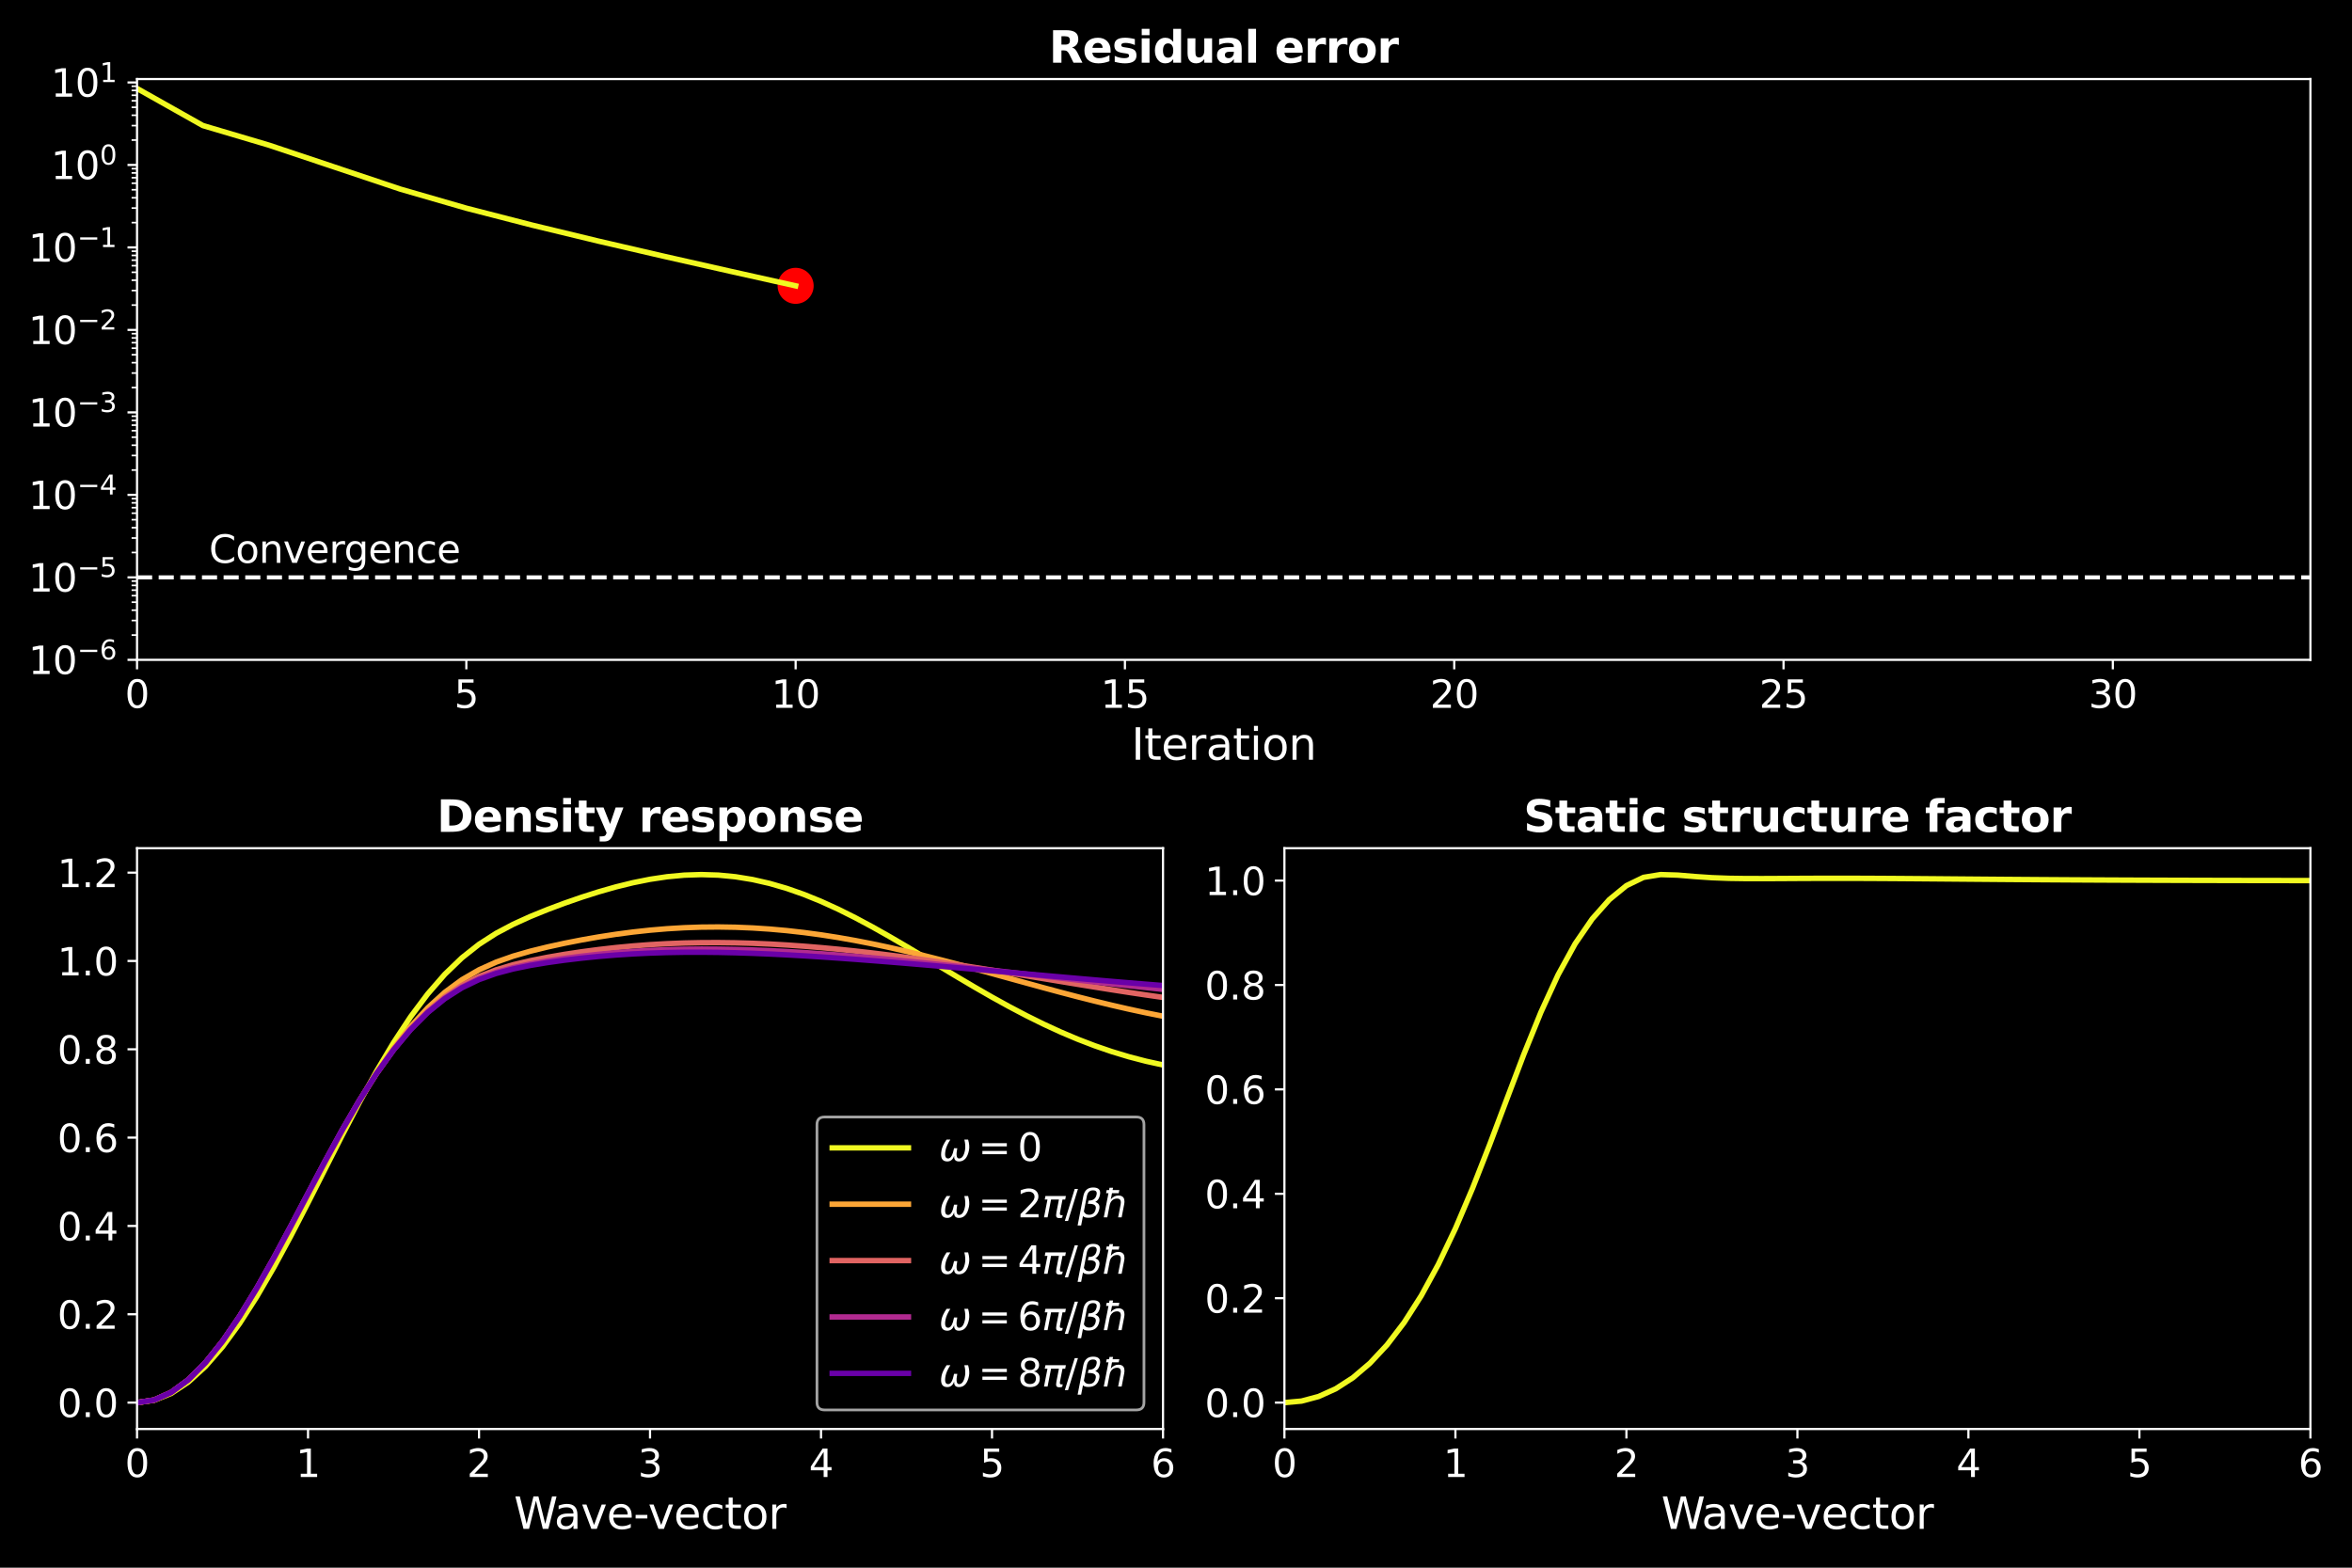 <?xml version="1.0" encoding="utf-8" standalone="no"?>
<!DOCTYPE svg PUBLIC "-//W3C//DTD SVG 1.1//EN"
  "http://www.w3.org/Graphics/SVG/1.1/DTD/svg11.dtd">
<svg xmlns:xlink="http://www.w3.org/1999/xlink" width="864pt" height="576pt" viewBox="0 0 864 576" xmlns="http://www.w3.org/2000/svg" version="1.1">
 <defs>
  <style type="text/css">*{stroke-linejoin: round; stroke-linecap: butt}</style>
 </defs>
 <g id="figure_1">
  <g id="patch_1">
   <path d="M 0 576 
L 864 576 
L 864 0 
L 0 0 
z
"/>
  </g>
  <g id="axes_1">
   <g id="patch_2">
    <path d="M 50.339 525.04 
L 427.232 525.04 
L 427.232 311.64 
L 50.339 311.64 
z
"/>
   </g>
   <g id="matplotlib.axis_1">
    <g id="xtick_1">
     <g id="line2d_1">
      <defs>
       <path id="m092fdabbcf" d="M 0 0 
L 0 3.5 
" style="stroke: #ffffff; stroke-width: 0.8"/>
      </defs>
      <g>
       <use xlink:href="#m092fdabbcf" x="50.339" y="525.04" style="fill: #ffffff; stroke: #ffffff; stroke-width: 0.8"/>
      </g>
     </g>
     <g id="text_1">
      <!-- 0 -->
      <g style="fill: #ffffff" transform="translate(45.885 542.678) scale(0.14 -0.14)">
       <defs>
        <path id="DejaVuSans-30" d="M 2034 4250 
Q 1547 4250 1301 3770 
Q 1056 3291 1056 2328 
Q 1056 1369 1301 889 
Q 1547 409 2034 409 
Q 2525 409 2770 889 
Q 3016 1369 3016 2328 
Q 3016 3291 2770 3770 
Q 2525 4250 2034 4250 
z
M 2034 4750 
Q 2819 4750 3233 4129 
Q 3647 3509 3647 2328 
Q 3647 1150 3233 529 
Q 2819 -91 2034 -91 
Q 1250 -91 836 529 
Q 422 1150 422 2328 
Q 422 3509 836 4129 
Q 1250 4750 2034 4750 
z
" transform="scale(0.016)"/>
       </defs>
       <use xlink:href="#DejaVuSans-30"/>
      </g>
     </g>
    </g>
    <g id="xtick_2">
     <g id="line2d_2">
      <g>
       <use xlink:href="#m092fdabbcf" x="113.154" y="525.04" style="fill: #ffffff; stroke: #ffffff; stroke-width: 0.8"/>
      </g>
     </g>
     <g id="text_2">
      <!-- 1 -->
      <g style="fill: #ffffff" transform="translate(108.701 542.678) scale(0.14 -0.14)">
       <defs>
        <path id="DejaVuSans-31" d="M 794 531 
L 1825 531 
L 1825 4091 
L 703 3866 
L 703 4441 
L 1819 4666 
L 2450 4666 
L 2450 531 
L 3481 531 
L 3481 0 
L 794 0 
L 794 531 
z
" transform="scale(0.016)"/>
       </defs>
       <use xlink:href="#DejaVuSans-31"/>
      </g>
     </g>
    </g>
    <g id="xtick_3">
     <g id="line2d_3">
      <g>
       <use xlink:href="#m092fdabbcf" x="175.97" y="525.04" style="fill: #ffffff; stroke: #ffffff; stroke-width: 0.8"/>
      </g>
     </g>
     <g id="text_3">
      <!-- 2 -->
      <g style="fill: #ffffff" transform="translate(171.516 542.678) scale(0.14 -0.14)">
       <defs>
        <path id="DejaVuSans-32" d="M 1228 531 
L 3431 531 
L 3431 0 
L 469 0 
L 469 531 
Q 828 903 1448 1529 
Q 2069 2156 2228 2338 
Q 2531 2678 2651 2914 
Q 2772 3150 2772 3378 
Q 2772 3750 2511 3984 
Q 2250 4219 1831 4219 
Q 1534 4219 1204 4116 
Q 875 4013 500 3803 
L 500 4441 
Q 881 4594 1212 4672 
Q 1544 4750 1819 4750 
Q 2544 4750 2975 4387 
Q 3406 4025 3406 3419 
Q 3406 3131 3298 2873 
Q 3191 2616 2906 2266 
Q 2828 2175 2409 1742 
Q 1991 1309 1228 531 
z
" transform="scale(0.016)"/>
       </defs>
       <use xlink:href="#DejaVuSans-32"/>
      </g>
     </g>
    </g>
    <g id="xtick_4">
     <g id="line2d_4">
      <g>
       <use xlink:href="#m092fdabbcf" x="238.785" y="525.04" style="fill: #ffffff; stroke: #ffffff; stroke-width: 0.8"/>
      </g>
     </g>
     <g id="text_4">
      <!-- 3 -->
      <g style="fill: #ffffff" transform="translate(234.332 542.678) scale(0.14 -0.14)">
       <defs>
        <path id="DejaVuSans-33" d="M 2597 2516 
Q 3050 2419 3304 2112 
Q 3559 1806 3559 1356 
Q 3559 666 3084 287 
Q 2609 -91 1734 -91 
Q 1441 -91 1130 -33 
Q 819 25 488 141 
L 488 750 
Q 750 597 1062 519 
Q 1375 441 1716 441 
Q 2309 441 2620 675 
Q 2931 909 2931 1356 
Q 2931 1769 2642 2001 
Q 2353 2234 1838 2234 
L 1294 2234 
L 1294 2753 
L 1863 2753 
Q 2328 2753 2575 2939 
Q 2822 3125 2822 3475 
Q 2822 3834 2567 4026 
Q 2313 4219 1838 4219 
Q 1578 4219 1281 4162 
Q 984 4106 628 3988 
L 628 4550 
Q 988 4650 1302 4700 
Q 1616 4750 1894 4750 
Q 2613 4750 3031 4423 
Q 3450 4097 3450 3541 
Q 3450 3153 3228 2886 
Q 3006 2619 2597 2516 
z
" transform="scale(0.016)"/>
       </defs>
       <use xlink:href="#DejaVuSans-33"/>
      </g>
     </g>
    </g>
    <g id="xtick_5">
     <g id="line2d_5">
      <g>
       <use xlink:href="#m092fdabbcf" x="301.601" y="525.04" style="fill: #ffffff; stroke: #ffffff; stroke-width: 0.8"/>
      </g>
     </g>
     <g id="text_5">
      <!-- 4 -->
      <g style="fill: #ffffff" transform="translate(297.147 542.678) scale(0.14 -0.14)">
       <defs>
        <path id="DejaVuSans-34" d="M 2419 4116 
L 825 1625 
L 2419 1625 
L 2419 4116 
z
M 2253 4666 
L 3047 4666 
L 3047 1625 
L 3713 1625 
L 3713 1100 
L 3047 1100 
L 3047 0 
L 2419 0 
L 2419 1100 
L 313 1100 
L 313 1709 
L 2253 4666 
z
" transform="scale(0.016)"/>
       </defs>
       <use xlink:href="#DejaVuSans-34"/>
      </g>
     </g>
    </g>
    <g id="xtick_6">
     <g id="line2d_6">
      <g>
       <use xlink:href="#m092fdabbcf" x="364.416" y="525.04" style="fill: #ffffff; stroke: #ffffff; stroke-width: 0.8"/>
      </g>
     </g>
     <g id="text_6">
      <!-- 5 -->
      <g style="fill: #ffffff" transform="translate(359.963 542.678) scale(0.14 -0.14)">
       <defs>
        <path id="DejaVuSans-35" d="M 691 4666 
L 3169 4666 
L 3169 4134 
L 1269 4134 
L 1269 2991 
Q 1406 3038 1543 3061 
Q 1681 3084 1819 3084 
Q 2600 3084 3056 2656 
Q 3513 2228 3513 1497 
Q 3513 744 3044 326 
Q 2575 -91 1722 -91 
Q 1428 -91 1123 -41 
Q 819 9 494 109 
L 494 744 
Q 775 591 1075 516 
Q 1375 441 1709 441 
Q 2250 441 2565 725 
Q 2881 1009 2881 1497 
Q 2881 1984 2565 2268 
Q 2250 2553 1709 2553 
Q 1456 2553 1204 2497 
Q 953 2441 691 2322 
L 691 4666 
z
" transform="scale(0.016)"/>
       </defs>
       <use xlink:href="#DejaVuSans-35"/>
      </g>
     </g>
    </g>
    <g id="xtick_7">
     <g id="line2d_7">
      <g>
       <use xlink:href="#m092fdabbcf" x="427.232" y="525.04" style="fill: #ffffff; stroke: #ffffff; stroke-width: 0.8"/>
      </g>
     </g>
     <g id="text_7">
      <!-- 6 -->
      <g style="fill: #ffffff" transform="translate(422.778 542.678) scale(0.14 -0.14)">
       <defs>
        <path id="DejaVuSans-36" d="M 2113 2584 
Q 1688 2584 1439 2293 
Q 1191 2003 1191 1497 
Q 1191 994 1439 701 
Q 1688 409 2113 409 
Q 2538 409 2786 701 
Q 3034 994 3034 1497 
Q 3034 2003 2786 2293 
Q 2538 2584 2113 2584 
z
M 3366 4563 
L 3366 3988 
Q 3128 4100 2886 4159 
Q 2644 4219 2406 4219 
Q 1781 4219 1451 3797 
Q 1122 3375 1075 2522 
Q 1259 2794 1537 2939 
Q 1816 3084 2150 3084 
Q 2853 3084 3261 2657 
Q 3669 2231 3669 1497 
Q 3669 778 3244 343 
Q 2819 -91 2113 -91 
Q 1303 -91 875 529 
Q 447 1150 447 2328 
Q 447 3434 972 4092 
Q 1497 4750 2381 4750 
Q 2619 4750 2861 4703 
Q 3103 4656 3366 4563 
z
" transform="scale(0.016)"/>
       </defs>
       <use xlink:href="#DejaVuSans-36"/>
      </g>
     </g>
    </g>
    <g id="text_8">
     <!-- Wave-vector -->
     <g style="fill: #ffffff" transform="translate(188.773 561.747) scale(0.16 -0.16)">
      <defs>
       <path id="DejaVuSans-57" d="M 213 4666 
L 850 4666 
L 1831 722 
L 2809 4666 
L 3519 4666 
L 4500 722 
L 5478 4666 
L 6119 4666 
L 4947 0 
L 4153 0 
L 3169 4050 
L 2175 0 
L 1381 0 
L 213 4666 
z
" transform="scale(0.016)"/>
       <path id="DejaVuSans-61" d="M 2194 1759 
Q 1497 1759 1228 1600 
Q 959 1441 959 1056 
Q 959 750 1161 570 
Q 1363 391 1709 391 
Q 2188 391 2477 730 
Q 2766 1069 2766 1631 
L 2766 1759 
L 2194 1759 
z
M 3341 1997 
L 3341 0 
L 2766 0 
L 2766 531 
Q 2569 213 2275 61 
Q 1981 -91 1556 -91 
Q 1019 -91 701 211 
Q 384 513 384 1019 
Q 384 1609 779 1909 
Q 1175 2209 1959 2209 
L 2766 2209 
L 2766 2266 
Q 2766 2663 2505 2880 
Q 2244 3097 1772 3097 
Q 1472 3097 1187 3025 
Q 903 2953 641 2809 
L 641 3341 
Q 956 3463 1253 3523 
Q 1550 3584 1831 3584 
Q 2591 3584 2966 3190 
Q 3341 2797 3341 1997 
z
" transform="scale(0.016)"/>
       <path id="DejaVuSans-76" d="M 191 3500 
L 800 3500 
L 1894 563 
L 2988 3500 
L 3597 3500 
L 2284 0 
L 1503 0 
L 191 3500 
z
" transform="scale(0.016)"/>
       <path id="DejaVuSans-65" d="M 3597 1894 
L 3597 1613 
L 953 1613 
Q 991 1019 1311 708 
Q 1631 397 2203 397 
Q 2534 397 2845 478 
Q 3156 559 3463 722 
L 3463 178 
Q 3153 47 2828 -22 
Q 2503 -91 2169 -91 
Q 1331 -91 842 396 
Q 353 884 353 1716 
Q 353 2575 817 3079 
Q 1281 3584 2069 3584 
Q 2775 3584 3186 3129 
Q 3597 2675 3597 1894 
z
M 3022 2063 
Q 3016 2534 2758 2815 
Q 2500 3097 2075 3097 
Q 1594 3097 1305 2825 
Q 1016 2553 972 2059 
L 3022 2063 
z
" transform="scale(0.016)"/>
       <path id="DejaVuSans-2d" d="M 313 2009 
L 1997 2009 
L 1997 1497 
L 313 1497 
L 313 2009 
z
" transform="scale(0.016)"/>
       <path id="DejaVuSans-63" d="M 3122 3366 
L 3122 2828 
Q 2878 2963 2633 3030 
Q 2388 3097 2138 3097 
Q 1578 3097 1268 2742 
Q 959 2388 959 1747 
Q 959 1106 1268 751 
Q 1578 397 2138 397 
Q 2388 397 2633 464 
Q 2878 531 3122 666 
L 3122 134 
Q 2881 22 2623 -34 
Q 2366 -91 2075 -91 
Q 1284 -91 818 406 
Q 353 903 353 1747 
Q 353 2603 823 3093 
Q 1294 3584 2113 3584 
Q 2378 3584 2631 3529 
Q 2884 3475 3122 3366 
z
" transform="scale(0.016)"/>
       <path id="DejaVuSans-74" d="M 1172 4494 
L 1172 3500 
L 2356 3500 
L 2356 3053 
L 1172 3053 
L 1172 1153 
Q 1172 725 1289 603 
Q 1406 481 1766 481 
L 2356 481 
L 2356 0 
L 1766 0 
Q 1100 0 847 248 
Q 594 497 594 1153 
L 594 3053 
L 172 3053 
L 172 3500 
L 594 3500 
L 594 4494 
L 1172 4494 
z
" transform="scale(0.016)"/>
       <path id="DejaVuSans-6f" d="M 1959 3097 
Q 1497 3097 1228 2736 
Q 959 2375 959 1747 
Q 959 1119 1226 758 
Q 1494 397 1959 397 
Q 2419 397 2687 759 
Q 2956 1122 2956 1747 
Q 2956 2369 2687 2733 
Q 2419 3097 1959 3097 
z
M 1959 3584 
Q 2709 3584 3137 3096 
Q 3566 2609 3566 1747 
Q 3566 888 3137 398 
Q 2709 -91 1959 -91 
Q 1206 -91 779 398 
Q 353 888 353 1747 
Q 353 2609 779 3096 
Q 1206 3584 1959 3584 
z
" transform="scale(0.016)"/>
       <path id="DejaVuSans-72" d="M 2631 2963 
Q 2534 3019 2420 3045 
Q 2306 3072 2169 3072 
Q 1681 3072 1420 2755 
Q 1159 2438 1159 1844 
L 1159 0 
L 581 0 
L 581 3500 
L 1159 3500 
L 1159 2956 
Q 1341 3275 1631 3429 
Q 1922 3584 2338 3584 
Q 2397 3584 2469 3576 
Q 2541 3569 2628 3553 
L 2631 2963 
z
" transform="scale(0.016)"/>
      </defs>
      <use xlink:href="#DejaVuSans-57"/>
      <use xlink:href="#DejaVuSans-61" x="92.502"/>
      <use xlink:href="#DejaVuSans-76" x="153.781"/>
      <use xlink:href="#DejaVuSans-65" x="212.961"/>
      <use xlink:href="#DejaVuSans-2d" x="274.484"/>
      <use xlink:href="#DejaVuSans-76" x="307.943"/>
      <use xlink:href="#DejaVuSans-65" x="367.123"/>
      <use xlink:href="#DejaVuSans-63" x="428.646"/>
      <use xlink:href="#DejaVuSans-74" x="483.627"/>
      <use xlink:href="#DejaVuSans-6f" x="522.836"/>
      <use xlink:href="#DejaVuSans-72" x="584.018"/>
     </g>
    </g>
   </g>
   <g id="matplotlib.axis_2">
    <g id="ytick_1">
     <g id="line2d_8">
      <defs>
       <path id="m406c327b4b" d="M 0 0 
L -3.5 0 
" style="stroke: #ffffff; stroke-width: 0.8"/>
      </defs>
      <g>
       <use xlink:href="#m406c327b4b" x="50.339" y="515.34" style="fill: #ffffff; stroke: #ffffff; stroke-width: 0.8"/>
      </g>
     </g>
     <g id="text_9">
      <!-- 0.0 -->
      <g style="fill: #ffffff" transform="translate(21.074 520.659) scale(0.14 -0.14)">
       <defs>
        <path id="DejaVuSans-2e" d="M 684 794 
L 1344 794 
L 1344 0 
L 684 0 
L 684 794 
z
" transform="scale(0.016)"/>
       </defs>
       <use xlink:href="#DejaVuSans-30"/>
       <use xlink:href="#DejaVuSans-2e" x="63.623"/>
       <use xlink:href="#DejaVuSans-30" x="95.41"/>
      </g>
     </g>
    </g>
    <g id="ytick_2">
     <g id="line2d_9">
      <g>
       <use xlink:href="#m406c327b4b" x="50.339" y="482.888" style="fill: #ffffff; stroke: #ffffff; stroke-width: 0.8"/>
      </g>
     </g>
     <g id="text_10">
      <!-- 0.2 -->
      <g style="fill: #ffffff" transform="translate(21.074 488.207) scale(0.14 -0.14)">
       <use xlink:href="#DejaVuSans-30"/>
       <use xlink:href="#DejaVuSans-2e" x="63.623"/>
       <use xlink:href="#DejaVuSans-32" x="95.41"/>
      </g>
     </g>
    </g>
    <g id="ytick_3">
     <g id="line2d_10">
      <g>
       <use xlink:href="#m406c327b4b" x="50.339" y="450.435" style="fill: #ffffff; stroke: #ffffff; stroke-width: 0.8"/>
      </g>
     </g>
     <g id="text_11">
      <!-- 0.4 -->
      <g style="fill: #ffffff" transform="translate(21.074 455.754) scale(0.14 -0.14)">
       <use xlink:href="#DejaVuSans-30"/>
       <use xlink:href="#DejaVuSans-2e" x="63.623"/>
       <use xlink:href="#DejaVuSans-34" x="95.41"/>
      </g>
     </g>
    </g>
    <g id="ytick_4">
     <g id="line2d_11">
      <g>
       <use xlink:href="#m406c327b4b" x="50.339" y="417.983" style="fill: #ffffff; stroke: #ffffff; stroke-width: 0.8"/>
      </g>
     </g>
     <g id="text_12">
      <!-- 0.6 -->
      <g style="fill: #ffffff" transform="translate(21.074 423.302) scale(0.14 -0.14)">
       <use xlink:href="#DejaVuSans-30"/>
       <use xlink:href="#DejaVuSans-2e" x="63.623"/>
       <use xlink:href="#DejaVuSans-36" x="95.41"/>
      </g>
     </g>
    </g>
    <g id="ytick_5">
     <g id="line2d_12">
      <g>
       <use xlink:href="#m406c327b4b" x="50.339" y="385.53" style="fill: #ffffff; stroke: #ffffff; stroke-width: 0.8"/>
      </g>
     </g>
     <g id="text_13">
      <!-- 0.8 -->
      <g style="fill: #ffffff" transform="translate(21.074 390.849) scale(0.14 -0.14)">
       <defs>
        <path id="DejaVuSans-38" d="M 2034 2216 
Q 1584 2216 1326 1975 
Q 1069 1734 1069 1313 
Q 1069 891 1326 650 
Q 1584 409 2034 409 
Q 2484 409 2743 651 
Q 3003 894 3003 1313 
Q 3003 1734 2745 1975 
Q 2488 2216 2034 2216 
z
M 1403 2484 
Q 997 2584 770 2862 
Q 544 3141 544 3541 
Q 544 4100 942 4425 
Q 1341 4750 2034 4750 
Q 2731 4750 3128 4425 
Q 3525 4100 3525 3541 
Q 3525 3141 3298 2862 
Q 3072 2584 2669 2484 
Q 3125 2378 3379 2068 
Q 3634 1759 3634 1313 
Q 3634 634 3220 271 
Q 2806 -91 2034 -91 
Q 1263 -91 848 271 
Q 434 634 434 1313 
Q 434 1759 690 2068 
Q 947 2378 1403 2484 
z
M 1172 3481 
Q 1172 3119 1398 2916 
Q 1625 2713 2034 2713 
Q 2441 2713 2670 2916 
Q 2900 3119 2900 3481 
Q 2900 3844 2670 4047 
Q 2441 4250 2034 4250 
Q 1625 4250 1398 4047 
Q 1172 3844 1172 3481 
z
" transform="scale(0.016)"/>
       </defs>
       <use xlink:href="#DejaVuSans-30"/>
       <use xlink:href="#DejaVuSans-2e" x="63.623"/>
       <use xlink:href="#DejaVuSans-38" x="95.41"/>
      </g>
     </g>
    </g>
    <g id="ytick_6">
     <g id="line2d_13">
      <g>
       <use xlink:href="#m406c327b4b" x="50.339" y="353.078" style="fill: #ffffff; stroke: #ffffff; stroke-width: 0.8"/>
      </g>
     </g>
     <g id="text_14">
      <!-- 1.0 -->
      <g style="fill: #ffffff" transform="translate(21.074 358.397) scale(0.14 -0.14)">
       <use xlink:href="#DejaVuSans-31"/>
       <use xlink:href="#DejaVuSans-2e" x="63.623"/>
       <use xlink:href="#DejaVuSans-30" x="95.41"/>
      </g>
     </g>
    </g>
    <g id="ytick_7">
     <g id="line2d_14">
      <g>
       <use xlink:href="#m406c327b4b" x="50.339" y="320.626" style="fill: #ffffff; stroke: #ffffff; stroke-width: 0.8"/>
      </g>
     </g>
     <g id="text_15">
      <!-- 1.2 -->
      <g style="fill: #ffffff" transform="translate(21.074 325.945) scale(0.14 -0.14)">
       <use xlink:href="#DejaVuSans-31"/>
       <use xlink:href="#DejaVuSans-2e" x="63.623"/>
       <use xlink:href="#DejaVuSans-32" x="95.41"/>
      </g>
     </g>
    </g>
   </g>
   <g id="line2d_15">
    <path d="M 50.339 515.34 
L 56.62 514.483 
L 62.902 511.96 
L 69.183 507.796 
L 75.465 502.056 
L 81.747 494.833 
L 88.028 486.248 
L 94.31 476.456 
L 100.591 465.644 
L 106.873 454.035 
L 113.154 441.884 
L 119.436 429.473 
L 125.717 417.101 
L 131.999 405.069 
L 138.281 393.657 
L 144.562 383.1 
L 150.844 373.573 
L 157.125 365.183 
L 163.407 357.971 
L 169.688 351.92 
L 175.97 346.954 
L 182.251 342.92 
L 188.533 339.596 
L 194.814 336.748 
L 201.096 334.197 
L 207.378 331.846 
L 213.659 329.666 
L 219.941 327.666 
L 226.222 325.874 
L 232.504 324.329 
L 238.785 323.068 
L 245.067 322.129 
L 251.348 321.544 
L 257.63 321.34 
L 263.912 321.535 
L 270.193 322.142 
L 276.475 323.164 
L 282.756 324.597 
L 289.038 326.426 
L 295.319 328.631 
L 301.601 331.184 
L 307.882 334.048 
L 314.164 337.184 
L 320.446 340.547 
L 326.727 344.087 
L 333.009 347.757 
L 339.29 351.507 
L 345.572 355.287 
L 351.853 359.051 
L 358.135 362.756 
L 364.416 366.361 
L 370.698 369.83 
L 376.979 373.133 
L 383.261 376.242 
L 389.543 379.136 
L 395.824 381.796 
L 402.106 384.211 
L 408.387 386.371 
L 414.669 388.27 
L 420.95 389.908 
L 427.232 391.285 
L 433.513 392.406 
L 439.795 393.278 
L 446.077 393.907 
L 452.358 394.305 
L 458.64 394.483 
L 464.921 394.454 
L 471.203 394.23 
L 477.484 393.826 
L 483.766 393.255 
L 490.047 392.532 
L 496.329 391.671 
L 502.611 390.687 
L 508.892 389.593 
L 515.174 388.402 
L 521.455 387.128 
L 527.737 385.783 
L 534.018 384.38 
L 540.3 382.929 
L 546.581 381.441 
L 552.863 379.926 
L 559.144 378.394 
L 565.426 376.854 
L 571.708 375.314 
L 577.989 373.781 
L 584.271 372.263 
L 590.552 370.766 
L 596.834 369.297 
L 603.115 367.86 
L 609.397 366.462 
L 615.678 365.107 
L 621.96 363.8 
L 628.242 362.545 
L 634.523 361.346 
L 640.805 360.209 
L 647.086 359.137 
L 653.368 358.134 
L 659.649 357.206 
L 665.931 356.357 
L 672.212 355.596 
L 678.494 354.929 
L 684.776 354.384 
" clip-path="url(#p4cf0308257)" style="fill: none; stroke: #f0f921; stroke-width: 2; stroke-linecap: square"/>
   </g>
   <g id="line2d_16">
    <path d="M 50.339 515.34 
L 56.62 514.384 
L 62.902 511.574 
L 69.183 506.971 
L 75.465 500.692 
L 81.747 492.896 
L 88.028 483.777 
L 94.31 473.561 
L 100.591 462.499 
L 106.873 450.868 
L 113.154 438.957 
L 119.436 427.067 
L 125.717 415.491 
L 131.999 404.504 
L 138.281 394.344 
L 144.562 385.192 
L 150.844 377.162 
L 157.125 370.299 
L 163.407 364.59 
L 169.688 359.971 
L 175.97 356.331 
L 182.251 353.507 
L 188.533 351.294 
L 194.814 349.49 
L 201.096 347.945 
L 207.378 346.574 
L 213.659 345.343 
L 219.941 344.242 
L 226.222 343.274 
L 232.504 342.445 
L 238.785 341.763 
L 245.067 341.233 
L 251.348 340.859 
L 257.63 340.644 
L 263.912 340.588 
L 270.193 340.69 
L 276.475 340.949 
L 282.756 341.361 
L 289.038 341.924 
L 295.319 342.632 
L 301.601 343.479 
L 307.882 344.461 
L 314.164 345.567 
L 320.446 346.792 
L 326.727 348.123 
L 333.009 349.552 
L 339.29 351.065 
L 345.572 352.651 
L 351.853 354.296 
L 358.135 355.985 
L 364.416 357.704 
L 370.698 359.438 
L 376.979 361.171 
L 383.261 362.89 
L 389.543 364.579 
L 395.824 366.225 
L 402.106 367.814 
L 408.387 369.334 
L 414.669 370.774 
L 420.95 372.125 
L 427.232 373.377 
L 433.513 374.524 
L 439.795 375.56 
L 446.077 376.48 
L 452.358 377.281 
L 458.64 377.962 
L 464.921 378.521 
L 471.203 378.96 
L 477.484 379.279 
L 483.766 379.483 
L 490.047 379.573 
L 496.329 379.555 
L 502.611 379.433 
L 508.892 379.213 
L 515.174 378.899 
L 521.455 378.5 
L 527.737 378.02 
L 534.018 377.467 
L 540.3 376.848 
L 546.581 376.168 
L 552.863 375.436 
L 559.144 374.657 
L 565.426 373.838 
L 571.708 372.986 
L 577.989 372.106 
L 584.271 371.206 
L 590.552 370.291 
L 596.834 369.366 
L 603.115 368.438 
L 609.397 367.51 
L 615.678 366.59 
L 621.96 365.68 
L 628.242 364.787 
L 634.523 363.914 
L 640.805 363.067 
L 647.086 362.25 
L 653.368 361.467 
L 659.649 360.724 
L 665.931 360.025 
L 672.212 359.377 
L 678.494 358.787 
L 684.776 358.273 
" clip-path="url(#p4cf0308257)" style="fill: none; stroke: #fca636; stroke-width: 2; stroke-linecap: square"/>
   </g>
   <g id="line2d_17">
    <path d="M 50.339 515.34 
L 56.62 514.384 
L 62.902 511.571 
L 69.183 506.958 
L 75.465 500.656 
L 81.747 492.818 
L 88.028 483.638 
L 94.31 473.346 
L 100.591 462.208 
L 106.873 450.512 
L 113.154 438.571 
L 119.436 426.701 
L 125.717 415.212 
L 131.999 404.39 
L 138.281 394.471 
L 144.562 385.631 
L 150.844 377.969 
L 157.125 371.512 
L 163.407 366.227 
L 169.688 362.027 
L 175.97 358.786 
L 182.251 356.331 
L 188.533 354.456 
L 194.814 352.968 
L 201.096 351.723 
L 207.378 350.645 
L 213.659 349.696 
L 219.941 348.867 
L 226.222 348.153 
L 232.504 347.558 
L 238.785 347.081 
L 245.067 346.722 
L 251.348 346.479 
L 257.63 346.348 
L 263.912 346.326 
L 270.193 346.407 
L 276.475 346.585 
L 282.756 346.857 
L 289.038 347.215 
L 295.319 347.656 
L 301.601 348.173 
L 307.882 348.762 
L 314.164 349.418 
L 320.446 350.136 
L 326.727 350.911 
L 333.009 351.738 
L 339.29 352.612 
L 345.572 353.527 
L 351.853 354.478 
L 358.135 355.46 
L 364.416 356.466 
L 370.698 357.49 
L 376.979 358.526 
L 383.261 359.568 
L 389.543 360.609 
L 395.824 361.642 
L 402.106 362.661 
L 408.387 363.659 
L 414.669 364.631 
L 420.95 365.569 
L 427.232 366.468 
L 433.513 367.324 
L 439.795 368.13 
L 446.077 368.882 
L 452.358 369.577 
L 458.64 370.21 
L 464.921 370.779 
L 471.203 371.282 
L 477.484 371.717 
L 483.766 372.083 
L 490.047 372.379 
L 496.329 372.606 
L 502.611 372.763 
L 508.892 372.852 
L 515.174 372.875 
L 521.455 372.833 
L 527.737 372.729 
L 534.018 372.565 
L 540.3 372.345 
L 546.581 372.071 
L 552.863 371.748 
L 559.144 371.378 
L 565.426 370.966 
L 571.708 370.515 
L 577.989 370.03 
L 584.271 369.514 
L 590.552 368.973 
L 596.834 368.408 
L 603.115 367.826 
L 609.397 367.229 
L 615.678 366.622 
L 621.96 366.01 
L 628.242 365.394 
L 634.523 364.781 
L 640.805 364.173 
L 647.086 363.575 
L 653.368 362.991 
L 659.649 362.425 
L 665.931 361.881 
L 672.212 361.365 
L 678.494 360.883 
L 684.776 360.447 
" clip-path="url(#p4cf0308257)" style="fill: none; stroke: #e16462; stroke-width: 2; stroke-linecap: square"/>
   </g>
   <g id="line2d_18">
    <path d="M 50.339 515.34 
L 56.62 514.384 
L 62.902 511.571 
L 69.183 506.956 
L 75.465 500.649 
L 81.747 492.802 
L 88.028 483.609 
L 94.31 473.3 
L 100.591 462.143 
L 106.873 450.43 
L 113.154 438.478 
L 119.436 426.609 
L 125.717 415.139 
L 131.999 404.356 
L 138.281 394.502 
L 144.562 385.75 
L 150.844 378.199 
L 157.125 371.873 
L 163.407 366.729 
L 169.688 362.678 
L 175.97 359.586 
L 182.251 357.274 
L 188.533 355.538 
L 194.814 354.183 
L 201.096 353.072 
L 207.378 352.126 
L 213.659 351.31 
L 219.941 350.611 
L 226.222 350.025 
L 232.504 349.55 
L 238.785 349.185 
L 245.067 348.926 
L 251.348 348.769 
L 257.63 348.707 
L 263.912 348.734 
L 270.193 348.844 
L 276.475 349.029 
L 282.756 349.283 
L 289.038 349.6 
L 295.319 349.972 
L 301.601 350.396 
L 307.882 350.866 
L 314.164 351.377 
L 320.446 351.925 
L 326.727 352.505 
L 333.009 353.115 
L 339.29 353.75 
L 345.572 354.408 
L 351.853 355.084 
L 358.135 355.777 
L 364.416 356.481 
L 370.698 357.195 
L 376.979 357.915 
L 383.261 358.638 
L 389.543 359.361 
L 395.824 360.08 
L 402.106 360.792 
L 408.387 361.494 
L 414.669 362.183 
L 420.95 362.854 
L 427.232 363.506 
L 433.513 364.135 
L 439.795 364.739 
L 446.077 365.313 
L 452.358 365.856 
L 458.64 366.365 
L 464.921 366.838 
L 471.203 367.272 
L 477.484 367.667 
L 483.766 368.019 
L 490.047 368.329 
L 496.329 368.596 
L 502.611 368.818 
L 508.892 368.995 
L 515.174 369.128 
L 521.455 369.216 
L 527.737 369.26 
L 534.018 369.26 
L 540.3 369.219 
L 546.581 369.137 
L 552.863 369.015 
L 559.144 368.856 
L 565.426 368.661 
L 571.708 368.432 
L 577.989 368.173 
L 584.271 367.884 
L 590.552 367.568 
L 596.834 367.229 
L 603.115 366.869 
L 609.397 366.49 
L 615.678 366.095 
L 621.96 365.688 
L 628.242 365.27 
L 634.523 364.846 
L 640.805 364.418 
L 647.086 363.989 
L 653.368 363.563 
L 659.649 363.143 
L 665.931 362.733 
L 672.212 362.336 
L 678.494 361.957 
L 684.776 361.608 
" clip-path="url(#p4cf0308257)" style="fill: none; stroke: #b12a90; stroke-width: 2; stroke-linecap: square"/>
   </g>
   <g id="line2d_19">
    <path d="M 50.339 515.34 
L 56.62 514.384 
L 62.902 511.57 
L 69.183 506.955 
L 75.465 500.646 
L 81.747 492.796 
L 88.028 483.598 
L 94.31 473.284 
L 100.591 462.119 
L 106.873 450.4 
L 113.154 438.443 
L 119.436 426.574 
L 125.717 415.11 
L 131.999 404.343 
L 138.281 394.513 
L 144.562 385.797 
L 150.844 378.292 
L 157.125 372.02 
L 163.407 366.937 
L 169.688 362.951 
L 175.97 359.925 
L 182.251 357.679 
L 188.533 356.008 
L 194.814 354.718 
L 201.096 353.673 
L 207.378 352.793 
L 213.659 352.045 
L 219.941 351.415 
L 226.222 350.897 
L 232.504 350.488 
L 238.785 350.186 
L 245.067 349.986 
L 251.348 349.881 
L 257.63 349.865 
L 263.912 349.929 
L 270.193 350.067 
L 276.475 350.269 
L 282.756 350.529 
L 289.038 350.84 
L 295.319 351.195 
L 301.601 351.588 
L 307.882 352.014 
L 314.164 352.469 
L 320.446 352.948 
L 326.727 353.446 
L 333.009 353.962 
L 339.29 354.492 
L 345.572 355.033 
L 351.853 355.582 
L 358.135 356.138 
L 364.416 356.697 
L 370.698 357.259 
L 376.979 357.821 
L 383.261 358.381 
L 389.543 358.937 
L 395.824 359.488 
L 402.106 360.032 
L 408.387 360.567 
L 414.669 361.091 
L 420.95 361.603 
L 427.232 362.101 
L 433.513 362.583 
L 439.795 363.048 
L 446.077 363.494 
L 452.358 363.92 
L 458.64 364.323 
L 464.921 364.704 
L 471.203 365.059 
L 477.484 365.389 
L 483.766 365.692 
L 490.047 365.967 
L 496.329 366.212 
L 502.611 366.429 
L 508.892 366.615 
L 515.174 366.771 
L 521.455 366.896 
L 527.737 366.99 
L 534.018 367.054 
L 540.3 367.087 
L 546.581 367.09 
L 552.863 367.064 
L 559.144 367.009 
L 565.426 366.926 
L 571.708 366.817 
L 577.989 366.682 
L 584.271 366.522 
L 590.552 366.34 
L 596.834 366.137 
L 603.115 365.914 
L 609.397 365.673 
L 615.678 365.416 
L 621.96 365.146 
L 628.242 364.863 
L 634.523 364.571 
L 640.805 364.27 
L 647.086 363.965 
L 653.368 363.657 
L 659.649 363.348 
L 665.931 363.043 
L 672.212 362.743 
L 678.494 362.453 
L 684.776 362.18 
" clip-path="url(#p4cf0308257)" style="fill: none; stroke: #6a00a8; stroke-width: 2; stroke-linecap: square"/>
   </g>
   <g id="patch_3">
    <path d="M 50.339 525.04 
L 50.339 311.64 
" style="fill: none; stroke: #ffffff; stroke-width: 0.8; stroke-linejoin: miter; stroke-linecap: square"/>
   </g>
   <g id="patch_4">
    <path d="M 427.232 525.04 
L 427.232 311.64 
" style="fill: none; stroke: #ffffff; stroke-width: 0.8; stroke-linejoin: miter; stroke-linecap: square"/>
   </g>
   <g id="patch_5">
    <path d="M 50.339 525.04 
L 427.232 525.04 
" style="fill: none; stroke: #ffffff; stroke-width: 0.8; stroke-linejoin: miter; stroke-linecap: square"/>
   </g>
   <g id="patch_6">
    <path d="M 50.339 311.64 
L 427.232 311.64 
" style="fill: none; stroke: #ffffff; stroke-width: 0.8; stroke-linejoin: miter; stroke-linecap: square"/>
   </g>
   <g id="text_16">
    <!-- Density response -->
    <g style="fill: #ffffff" transform="translate(160.458 305.64) scale(0.16 -0.16)">
     <defs>
      <path id="DejaVuSans-Bold-44" d="M 1791 3756 
L 1791 909 
L 2222 909 
Q 2959 909 3348 1275 
Q 3738 1641 3738 2338 
Q 3738 3031 3350 3393 
Q 2963 3756 2222 3756 
L 1791 3756 
z
M 588 4666 
L 1856 4666 
Q 2919 4666 3439 4514 
Q 3959 4363 4331 4000 
Q 4659 3684 4818 3271 
Q 4978 2859 4978 2338 
Q 4978 1809 4818 1395 
Q 4659 981 4331 666 
Q 3956 303 3431 151 
Q 2906 0 1856 0 
L 588 0 
L 588 4666 
z
" transform="scale(0.016)"/>
      <path id="DejaVuSans-Bold-65" d="M 4031 1759 
L 4031 1441 
L 1416 1441 
Q 1456 1047 1700 850 
Q 1944 653 2381 653 
Q 2734 653 3104 758 
Q 3475 863 3866 1075 
L 3866 213 
Q 3469 63 3072 -14 
Q 2675 -91 2278 -91 
Q 1328 -91 801 392 
Q 275 875 275 1747 
Q 275 2603 792 3093 
Q 1309 3584 2216 3584 
Q 3041 3584 3536 3087 
Q 4031 2591 4031 1759 
z
M 2881 2131 
Q 2881 2450 2695 2645 
Q 2509 2841 2209 2841 
Q 1884 2841 1681 2658 
Q 1478 2475 1428 2131 
L 2881 2131 
z
" transform="scale(0.016)"/>
      <path id="DejaVuSans-Bold-6e" d="M 4056 2131 
L 4056 0 
L 2931 0 
L 2931 347 
L 2931 1631 
Q 2931 2084 2911 2256 
Q 2891 2428 2841 2509 
Q 2775 2619 2662 2680 
Q 2550 2741 2406 2741 
Q 2056 2741 1856 2470 
Q 1656 2200 1656 1722 
L 1656 0 
L 538 0 
L 538 3500 
L 1656 3500 
L 1656 2988 
Q 1909 3294 2193 3439 
Q 2478 3584 2822 3584 
Q 3428 3584 3742 3212 
Q 4056 2841 4056 2131 
z
" transform="scale(0.016)"/>
      <path id="DejaVuSans-Bold-73" d="M 3272 3391 
L 3272 2541 
Q 2913 2691 2578 2766 
Q 2244 2841 1947 2841 
Q 1628 2841 1473 2761 
Q 1319 2681 1319 2516 
Q 1319 2381 1436 2309 
Q 1553 2238 1856 2203 
L 2053 2175 
Q 2913 2066 3209 1816 
Q 3506 1566 3506 1031 
Q 3506 472 3093 190 
Q 2681 -91 1863 -91 
Q 1516 -91 1145 -36 
Q 775 19 384 128 
L 384 978 
Q 719 816 1070 734 
Q 1422 653 1784 653 
Q 2113 653 2278 743 
Q 2444 834 2444 1013 
Q 2444 1163 2330 1236 
Q 2216 1309 1875 1350 
L 1678 1375 
Q 931 1469 631 1722 
Q 331 1975 331 2491 
Q 331 3047 712 3315 
Q 1094 3584 1881 3584 
Q 2191 3584 2531 3537 
Q 2872 3491 3272 3391 
z
" transform="scale(0.016)"/>
      <path id="DejaVuSans-Bold-69" d="M 538 3500 
L 1656 3500 
L 1656 0 
L 538 0 
L 538 3500 
z
M 538 4863 
L 1656 4863 
L 1656 3950 
L 538 3950 
L 538 4863 
z
" transform="scale(0.016)"/>
      <path id="DejaVuSans-Bold-74" d="M 1759 4494 
L 1759 3500 
L 2913 3500 
L 2913 2700 
L 1759 2700 
L 1759 1216 
Q 1759 972 1856 886 
Q 1953 800 2241 800 
L 2816 800 
L 2816 0 
L 1856 0 
Q 1194 0 917 276 
Q 641 553 641 1216 
L 641 2700 
L 84 2700 
L 84 3500 
L 641 3500 
L 641 4494 
L 1759 4494 
z
" transform="scale(0.016)"/>
      <path id="DejaVuSans-Bold-79" d="M 78 3500 
L 1197 3500 
L 2138 1125 
L 2938 3500 
L 4056 3500 
L 2584 -331 
Q 2363 -916 2067 -1148 
Q 1772 -1381 1288 -1381 
L 641 -1381 
L 641 -647 
L 991 -647 
Q 1275 -647 1404 -556 
Q 1534 -466 1606 -231 
L 1638 -134 
L 78 3500 
z
" transform="scale(0.016)"/>
      <path id="DejaVuSans-Bold-20" transform="scale(0.016)"/>
      <path id="DejaVuSans-Bold-72" d="M 3138 2547 
Q 2991 2616 2845 2648 
Q 2700 2681 2553 2681 
Q 2122 2681 1889 2404 
Q 1656 2128 1656 1613 
L 1656 0 
L 538 0 
L 538 3500 
L 1656 3500 
L 1656 2925 
Q 1872 3269 2151 3426 
Q 2431 3584 2822 3584 
Q 2878 3584 2943 3579 
Q 3009 3575 3134 3559 
L 3138 2547 
z
" transform="scale(0.016)"/>
      <path id="DejaVuSans-Bold-70" d="M 1656 506 
L 1656 -1331 
L 538 -1331 
L 538 3500 
L 1656 3500 
L 1656 2988 
Q 1888 3294 2169 3439 
Q 2450 3584 2816 3584 
Q 3463 3584 3878 3070 
Q 4294 2556 4294 1747 
Q 4294 938 3878 423 
Q 3463 -91 2816 -91 
Q 2450 -91 2169 54 
Q 1888 200 1656 506 
z
M 2400 2772 
Q 2041 2772 1848 2508 
Q 1656 2244 1656 1747 
Q 1656 1250 1848 986 
Q 2041 722 2400 722 
Q 2759 722 2948 984 
Q 3138 1247 3138 1747 
Q 3138 2247 2948 2509 
Q 2759 2772 2400 2772 
z
" transform="scale(0.016)"/>
      <path id="DejaVuSans-Bold-6f" d="M 2203 2784 
Q 1831 2784 1636 2517 
Q 1441 2250 1441 1747 
Q 1441 1244 1636 976 
Q 1831 709 2203 709 
Q 2569 709 2762 976 
Q 2956 1244 2956 1747 
Q 2956 2250 2762 2517 
Q 2569 2784 2203 2784 
z
M 2203 3584 
Q 3106 3584 3614 3096 
Q 4122 2609 4122 1747 
Q 4122 884 3614 396 
Q 3106 -91 2203 -91 
Q 1297 -91 786 396 
Q 275 884 275 1747 
Q 275 2609 786 3096 
Q 1297 3584 2203 3584 
z
" transform="scale(0.016)"/>
     </defs>
     <use xlink:href="#DejaVuSans-Bold-44"/>
     <use xlink:href="#DejaVuSans-Bold-65" x="83.008"/>
     <use xlink:href="#DejaVuSans-Bold-6e" x="150.83"/>
     <use xlink:href="#DejaVuSans-Bold-73" x="222.021"/>
     <use xlink:href="#DejaVuSans-Bold-69" x="281.543"/>
     <use xlink:href="#DejaVuSans-Bold-74" x="315.82"/>
     <use xlink:href="#DejaVuSans-Bold-79" x="363.623"/>
     <use xlink:href="#DejaVuSans-Bold-20" x="428.809"/>
     <use xlink:href="#DejaVuSans-Bold-72" x="463.623"/>
     <use xlink:href="#DejaVuSans-Bold-65" x="512.939"/>
     <use xlink:href="#DejaVuSans-Bold-73" x="580.762"/>
     <use xlink:href="#DejaVuSans-Bold-70" x="640.283"/>
     <use xlink:href="#DejaVuSans-Bold-6f" x="711.865"/>
     <use xlink:href="#DejaVuSans-Bold-6e" x="780.566"/>
     <use xlink:href="#DejaVuSans-Bold-73" x="851.758"/>
     <use xlink:href="#DejaVuSans-Bold-65" x="911.279"/>
    </g>
   </g>
   <g id="legend_1">
    <g id="patch_7">
     <path d="M 302.912 518.04 
L 417.432 518.04 
Q 420.232 518.04 420.232 515.24 
L 420.232 413.211 
Q 420.232 410.411 417.432 410.411 
L 302.912 410.411 
Q 300.112 410.411 300.112 413.211 
L 300.112 515.24 
Q 300.112 518.04 302.912 518.04 
z
" style="opacity: 0.8; stroke: #cccccc; stroke-linejoin: miter"/>
    </g>
    <g id="line2d_20">
     <path d="M 305.712 421.748 
L 319.712 421.748 
L 333.712 421.748 
" style="fill: none; stroke: #f0f921; stroke-width: 2; stroke-linecap: square"/>
    </g>
    <g id="text_17">
     <!-- $\omega = 0$ -->
     <g style="fill: #ffffff" transform="translate(344.912 426.648) scale(0.14 -0.14)">
      <defs>
       <path id="DejaVuSans-Oblique-3c9" d="M 1369 -91 
Q 72 -91 434 1766 
Q 575 2500 1256 3500 
L 1875 3500 
Q 1231 2500 1088 1750 
Q 819 397 1519 397 
Q 2166 397 2478 2078 
L 3009 2078 
Q 2669 388 3316 397 
Q 4013 403 4275 1750 
Q 4419 2500 4169 3500 
L 4788 3500 
Q 5075 2500 4934 1766 
Q 4578 -94 3278 -91 
Q 2428 -88 2503 844 
Q 2194 -91 1369 -91 
z
" transform="scale(0.016)"/>
       <path id="DejaVuSans-3d" d="M 678 2906 
L 4684 2906 
L 4684 2381 
L 678 2381 
L 678 2906 
z
M 678 1631 
L 4684 1631 
L 4684 1100 
L 678 1100 
L 678 1631 
z
" transform="scale(0.016)"/>
      </defs>
      <use xlink:href="#DejaVuSans-Oblique-3c9" transform="translate(0 0.781)"/>
      <use xlink:href="#DejaVuSans-3d" transform="translate(103.223 0.781)"/>
      <use xlink:href="#DejaVuSans-30" transform="translate(206.494 0.781)"/>
     </g>
    </g>
    <g id="line2d_21">
     <path d="M 305.712 442.44 
L 319.712 442.44 
L 333.712 442.44 
" style="fill: none; stroke: #fca636; stroke-width: 2; stroke-linecap: square"/>
    </g>
    <g id="text_18">
     <!-- $\omega = 2\pi/\beta\hbar$ -->
     <g style="fill: #ffffff" transform="translate(344.912 447.34) scale(0.14 -0.14)">
      <defs>
       <path id="DejaVuSans-Oblique-3c0" d="M 584 3500 
L 3938 3500 
L 3825 2925 
L 3384 2925 
L 2966 775 
Q 2922 550 2981 450 
Q 3038 353 3209 353 
Q 3256 353 3325 363 
Q 3397 369 3419 372 
L 3338 -44 
Q 3222 -84 3103 -103 
Q 2981 -122 2866 -122 
Q 2491 -122 2388 81 
Q 2284 288 2391 838 
L 2797 2925 
L 1506 2925 
L 938 0 
L 350 0 
L 919 2925 
L 472 2925 
L 584 3500 
z
" transform="scale(0.016)"/>
       <path id="DejaVuSans-2f" d="M 1625 4666 
L 2156 4666 
L 531 -594 
L 0 -594 
L 1625 4666 
z
" transform="scale(0.016)"/>
       <path id="DejaVuSans-Oblique-3b2" d="M 872 216 
L 572 -1331 
L -6 -1331 
L 928 3478 
Q 1206 4903 2538 4903 
Q 3888 4903 3659 3700 
Q 3503 2844 2894 2531 
Q 3713 2250 3553 1416 
Q 3272 -69 1759 -66 
Q 1097 -63 872 216 
z
M 1019 966 
Q 1259 422 1875 425 
Q 2775 425 2966 1406 
Q 3138 2288 1675 2219 
L 1778 2750 
Q 2909 2731 3106 3750 
Q 3241 4438 2509 4434 
Q 1691 4434 1503 3459 
L 1019 966 
z
" transform="scale(0.016)"/>
       <path id="DejaVuSans-Oblique-127" d="M 3634 2113 
L 3225 0 
L 2650 0 
L 3056 2094 
Q 3094 2291 3094 2450 
Q 3094 2688 3006 2838 
Q 2863 3084 2475 3084 
Q 2009 3084 1681 2788 
Q 1356 2491 1256 1978 
L 872 0 
L 294 0 
L 1066 3969 
L 675 3969 
L 775 4481 
L 1166 4481 
L 1238 4863 
L 1816 4863 
L 1744 4481 
L 2844 4481 
L 2744 3969 
L 1644 3969 
L 1447 2956 
Q 1713 3272 2025 3428 
Q 2331 3584 2700 3584 
Q 3300 3584 3538 3213 
Q 3688 2975 3688 2606 
Q 3688 2381 3634 2113 
z
" transform="scale(0.016)"/>
      </defs>
      <use xlink:href="#DejaVuSans-Oblique-3c9" transform="translate(0 0.391)"/>
      <use xlink:href="#DejaVuSans-3d" transform="translate(103.223 0.391)"/>
      <use xlink:href="#DejaVuSans-32" transform="translate(206.494 0.391)"/>
      <use xlink:href="#DejaVuSans-Oblique-3c0" transform="translate(270.117 0.391)"/>
      <use xlink:href="#DejaVuSans-2f" transform="translate(330.322 0.391)"/>
      <use xlink:href="#DejaVuSans-Oblique-3b2" transform="translate(364.014 0.391)"/>
      <use xlink:href="#DejaVuSans-Oblique-127" transform="translate(427.832 0.391)"/>
     </g>
    </g>
    <g id="line2d_22">
     <path d="M 305.712 463.16 
L 319.712 463.16 
L 333.712 463.16 
" style="fill: none; stroke: #e16462; stroke-width: 2; stroke-linecap: square"/>
    </g>
    <g id="text_19">
     <!-- $\omega = 4\pi/\beta\hbar$ -->
     <g style="fill: #ffffff" transform="translate(344.912 468.06) scale(0.14 -0.14)">
      <use xlink:href="#DejaVuSans-Oblique-3c9" transform="translate(0 0.391)"/>
      <use xlink:href="#DejaVuSans-3d" transform="translate(103.223 0.391)"/>
      <use xlink:href="#DejaVuSans-34" transform="translate(206.494 0.391)"/>
      <use xlink:href="#DejaVuSans-Oblique-3c0" transform="translate(270.117 0.391)"/>
      <use xlink:href="#DejaVuSans-2f" transform="translate(330.322 0.391)"/>
      <use xlink:href="#DejaVuSans-Oblique-3b2" transform="translate(364.014 0.391)"/>
      <use xlink:href="#DejaVuSans-Oblique-127" transform="translate(427.832 0.391)"/>
     </g>
    </g>
    <g id="line2d_23">
     <path d="M 305.712 483.88 
L 319.712 483.88 
L 333.712 483.88 
" style="fill: none; stroke: #b12a90; stroke-width: 2; stroke-linecap: square"/>
    </g>
    <g id="text_20">
     <!-- $\omega = 6\pi/\beta\hbar$ -->
     <g style="fill: #ffffff" transform="translate(344.912 488.78) scale(0.14 -0.14)">
      <use xlink:href="#DejaVuSans-Oblique-3c9" transform="translate(0 0.391)"/>
      <use xlink:href="#DejaVuSans-3d" transform="translate(103.223 0.391)"/>
      <use xlink:href="#DejaVuSans-36" transform="translate(206.494 0.391)"/>
      <use xlink:href="#DejaVuSans-Oblique-3c0" transform="translate(270.117 0.391)"/>
      <use xlink:href="#DejaVuSans-2f" transform="translate(330.322 0.391)"/>
      <use xlink:href="#DejaVuSans-Oblique-3b2" transform="translate(364.014 0.391)"/>
      <use xlink:href="#DejaVuSans-Oblique-127" transform="translate(427.832 0.391)"/>
     </g>
    </g>
    <g id="line2d_24">
     <path d="M 305.712 504.6 
L 319.712 504.6 
L 333.712 504.6 
" style="fill: none; stroke: #6a00a8; stroke-width: 2; stroke-linecap: square"/>
    </g>
    <g id="text_21">
     <!-- $\omega = 8\pi/\beta\hbar$ -->
     <g style="fill: #ffffff" transform="translate(344.912 509.5) scale(0.14 -0.14)">
      <use xlink:href="#DejaVuSans-Oblique-3c9" transform="translate(0 0.391)"/>
      <use xlink:href="#DejaVuSans-3d" transform="translate(103.223 0.391)"/>
      <use xlink:href="#DejaVuSans-38" transform="translate(206.494 0.391)"/>
      <use xlink:href="#DejaVuSans-Oblique-3c0" transform="translate(270.117 0.391)"/>
      <use xlink:href="#DejaVuSans-2f" transform="translate(330.322 0.391)"/>
      <use xlink:href="#DejaVuSans-Oblique-3b2" transform="translate(364.014 0.391)"/>
      <use xlink:href="#DejaVuSans-Oblique-127" transform="translate(427.832 0.391)"/>
     </g>
    </g>
   </g>
  </g>
  <g id="axes_2">
   <g id="patch_8">
    <path d="M 471.829 525.04 
L 848.722 525.04 
L 848.722 311.64 
L 471.829 311.64 
z
"/>
   </g>
   <g id="matplotlib.axis_3">
    <g id="xtick_8">
     <g id="line2d_25">
      <g>
       <use xlink:href="#m092fdabbcf" x="471.829" y="525.04" style="fill: #ffffff; stroke: #ffffff; stroke-width: 0.8"/>
      </g>
     </g>
     <g id="text_22">
      <!-- 0 -->
      <g style="fill: #ffffff" transform="translate(467.376 542.678) scale(0.14 -0.14)">
       <use xlink:href="#DejaVuSans-30"/>
      </g>
     </g>
    </g>
    <g id="xtick_9">
     <g id="line2d_26">
      <g>
       <use xlink:href="#m092fdabbcf" x="534.645" y="525.04" style="fill: #ffffff; stroke: #ffffff; stroke-width: 0.8"/>
      </g>
     </g>
     <g id="text_23">
      <!-- 1 -->
      <g style="fill: #ffffff" transform="translate(530.191 542.678) scale(0.14 -0.14)">
       <use xlink:href="#DejaVuSans-31"/>
      </g>
     </g>
    </g>
    <g id="xtick_10">
     <g id="line2d_27">
      <g>
       <use xlink:href="#m092fdabbcf" x="597.46" y="525.04" style="fill: #ffffff; stroke: #ffffff; stroke-width: 0.8"/>
      </g>
     </g>
     <g id="text_24">
      <!-- 2 -->
      <g style="fill: #ffffff" transform="translate(593.007 542.678) scale(0.14 -0.14)">
       <use xlink:href="#DejaVuSans-32"/>
      </g>
     </g>
    </g>
    <g id="xtick_11">
     <g id="line2d_28">
      <g>
       <use xlink:href="#m092fdabbcf" x="660.276" y="525.04" style="fill: #ffffff; stroke: #ffffff; stroke-width: 0.8"/>
      </g>
     </g>
     <g id="text_25">
      <!-- 3 -->
      <g style="fill: #ffffff" transform="translate(655.822 542.678) scale(0.14 -0.14)">
       <use xlink:href="#DejaVuSans-33"/>
      </g>
     </g>
    </g>
    <g id="xtick_12">
     <g id="line2d_29">
      <g>
       <use xlink:href="#m092fdabbcf" x="723.091" y="525.04" style="fill: #ffffff; stroke: #ffffff; stroke-width: 0.8"/>
      </g>
     </g>
     <g id="text_26">
      <!-- 4 -->
      <g style="fill: #ffffff" transform="translate(718.638 542.678) scale(0.14 -0.14)">
       <use xlink:href="#DejaVuSans-34"/>
      </g>
     </g>
    </g>
    <g id="xtick_13">
     <g id="line2d_30">
      <g>
       <use xlink:href="#m092fdabbcf" x="785.907" y="525.04" style="fill: #ffffff; stroke: #ffffff; stroke-width: 0.8"/>
      </g>
     </g>
     <g id="text_27">
      <!-- 5 -->
      <g style="fill: #ffffff" transform="translate(781.453 542.678) scale(0.14 -0.14)">
       <use xlink:href="#DejaVuSans-35"/>
      </g>
     </g>
    </g>
    <g id="xtick_14">
     <g id="line2d_31">
      <g>
       <use xlink:href="#m092fdabbcf" x="848.722" y="525.04" style="fill: #ffffff; stroke: #ffffff; stroke-width: 0.8"/>
      </g>
     </g>
     <g id="text_28">
      <!-- 6 -->
      <g style="fill: #ffffff" transform="translate(844.269 542.678) scale(0.14 -0.14)">
       <use xlink:href="#DejaVuSans-36"/>
      </g>
     </g>
    </g>
    <g id="text_29">
     <!-- Wave-vector -->
     <g style="fill: #ffffff" transform="translate(610.263 561.747) scale(0.16 -0.16)">
      <use xlink:href="#DejaVuSans-57"/>
      <use xlink:href="#DejaVuSans-61" x="92.502"/>
      <use xlink:href="#DejaVuSans-76" x="153.781"/>
      <use xlink:href="#DejaVuSans-65" x="212.961"/>
      <use xlink:href="#DejaVuSans-2d" x="274.484"/>
      <use xlink:href="#DejaVuSans-76" x="307.943"/>
      <use xlink:href="#DejaVuSans-65" x="367.123"/>
      <use xlink:href="#DejaVuSans-63" x="428.646"/>
      <use xlink:href="#DejaVuSans-74" x="483.627"/>
      <use xlink:href="#DejaVuSans-6f" x="522.836"/>
      <use xlink:href="#DejaVuSans-72" x="584.018"/>
     </g>
    </g>
   </g>
   <g id="matplotlib.axis_4">
    <g id="ytick_8">
     <g id="line2d_32">
      <g>
       <use xlink:href="#m406c327b4b" x="471.829" y="515.34" style="fill: #ffffff; stroke: #ffffff; stroke-width: 0.8"/>
      </g>
     </g>
     <g id="text_30">
      <!-- 0.0 -->
      <g style="fill: #ffffff" transform="translate(442.565 520.659) scale(0.14 -0.14)">
       <use xlink:href="#DejaVuSans-30"/>
       <use xlink:href="#DejaVuSans-2e" x="63.623"/>
       <use xlink:href="#DejaVuSans-30" x="95.41"/>
      </g>
     </g>
    </g>
    <g id="ytick_9">
     <g id="line2d_33">
      <g>
       <use xlink:href="#m406c327b4b" x="471.829" y="476.982" style="fill: #ffffff; stroke: #ffffff; stroke-width: 0.8"/>
      </g>
     </g>
     <g id="text_31">
      <!-- 0.2 -->
      <g style="fill: #ffffff" transform="translate(442.565 482.301) scale(0.14 -0.14)">
       <use xlink:href="#DejaVuSans-30"/>
       <use xlink:href="#DejaVuSans-2e" x="63.623"/>
       <use xlink:href="#DejaVuSans-32" x="95.41"/>
      </g>
     </g>
    </g>
    <g id="ytick_10">
     <g id="line2d_34">
      <g>
       <use xlink:href="#m406c327b4b" x="471.829" y="438.624" style="fill: #ffffff; stroke: #ffffff; stroke-width: 0.8"/>
      </g>
     </g>
     <g id="text_32">
      <!-- 0.4 -->
      <g style="fill: #ffffff" transform="translate(442.565 443.943) scale(0.14 -0.14)">
       <use xlink:href="#DejaVuSans-30"/>
       <use xlink:href="#DejaVuSans-2e" x="63.623"/>
       <use xlink:href="#DejaVuSans-34" x="95.41"/>
      </g>
     </g>
    </g>
    <g id="ytick_11">
     <g id="line2d_35">
      <g>
       <use xlink:href="#m406c327b4b" x="471.829" y="400.267" style="fill: #ffffff; stroke: #ffffff; stroke-width: 0.8"/>
      </g>
     </g>
     <g id="text_33">
      <!-- 0.6 -->
      <g style="fill: #ffffff" transform="translate(442.565 405.586) scale(0.14 -0.14)">
       <use xlink:href="#DejaVuSans-30"/>
       <use xlink:href="#DejaVuSans-2e" x="63.623"/>
       <use xlink:href="#DejaVuSans-36" x="95.41"/>
      </g>
     </g>
    </g>
    <g id="ytick_12">
     <g id="line2d_36">
      <g>
       <use xlink:href="#m406c327b4b" x="471.829" y="361.909" style="fill: #ffffff; stroke: #ffffff; stroke-width: 0.8"/>
      </g>
     </g>
     <g id="text_34">
      <!-- 0.8 -->
      <g style="fill: #ffffff" transform="translate(442.565 367.228) scale(0.14 -0.14)">
       <use xlink:href="#DejaVuSans-30"/>
       <use xlink:href="#DejaVuSans-2e" x="63.623"/>
       <use xlink:href="#DejaVuSans-38" x="95.41"/>
      </g>
     </g>
    </g>
    <g id="ytick_13">
     <g id="line2d_37">
      <g>
       <use xlink:href="#m406c327b4b" x="471.829" y="323.551" style="fill: #ffffff; stroke: #ffffff; stroke-width: 0.8"/>
      </g>
     </g>
     <g id="text_35">
      <!-- 1.0 -->
      <g style="fill: #ffffff" transform="translate(442.565 328.87) scale(0.14 -0.14)">
       <use xlink:href="#DejaVuSans-31"/>
       <use xlink:href="#DejaVuSans-2e" x="63.623"/>
       <use xlink:href="#DejaVuSans-30" x="95.41"/>
      </g>
     </g>
    </g>
   </g>
   <g id="line2d_38">
    <path d="M 471.829 515.34 
L 478.111 514.784 
L 484.392 513.105 
L 490.674 510.27 
L 496.956 506.221 
L 503.237 500.879 
L 509.519 494.15 
L 515.8 485.923 
L 522.082 476.092 
L 528.363 464.578 
L 534.645 451.374 
L 540.926 436.605 
L 547.208 420.598 
L 553.49 403.927 
L 559.771 387.395 
L 566.053 371.896 
L 572.334 358.206 
L 578.616 346.765 
L 584.897 337.613 
L 591.179 330.532 
L 597.46 325.398 
L 603.742 322.364 
L 610.024 321.34 
L 616.305 321.533 
L 622.587 322.059 
L 628.868 322.481 
L 635.15 322.716 
L 641.431 322.807 
L 647.713 322.813 
L 653.994 322.783 
L 660.276 322.746 
L 666.557 322.717 
L 672.839 322.703 
L 679.121 322.707 
L 685.402 322.726 
L 691.684 322.758 
L 697.965 322.799 
L 704.247 322.847 
L 710.528 322.899 
L 716.81 322.952 
L 723.091 323.005 
L 729.373 323.057 
L 735.655 323.107 
L 741.936 323.154 
L 748.218 323.198 
L 754.499 323.239 
L 760.781 323.277 
L 767.062 323.311 
L 773.344 323.343 
L 779.625 323.371 
L 785.907 323.397 
L 792.189 323.42 
L 798.47 323.441 
L 804.752 323.459 
L 811.033 323.476 
L 817.315 323.49 
L 823.596 323.503 
L 829.878 323.514 
L 836.159 323.524 
L 842.441 323.532 
L 848.722 323.54 
L 855.004 323.546 
L 861.286 323.552 
L 865 323.554 
" clip-path="url(#pc091fd556b)" style="fill: none; stroke: #f0f921; stroke-width: 2; stroke-linecap: square"/>
   </g>
   <g id="patch_9">
    <path d="M 471.829 525.04 
L 471.829 311.64 
" style="fill: none; stroke: #ffffff; stroke-width: 0.8; stroke-linejoin: miter; stroke-linecap: square"/>
   </g>
   <g id="patch_10">
    <path d="M 848.722 525.04 
L 848.722 311.64 
" style="fill: none; stroke: #ffffff; stroke-width: 0.8; stroke-linejoin: miter; stroke-linecap: square"/>
   </g>
   <g id="patch_11">
    <path d="M 471.829 525.04 
L 848.722 525.04 
" style="fill: none; stroke: #ffffff; stroke-width: 0.8; stroke-linejoin: miter; stroke-linecap: square"/>
   </g>
   <g id="patch_12">
    <path d="M 471.829 311.64 
L 848.722 311.64 
" style="fill: none; stroke: #ffffff; stroke-width: 0.8; stroke-linejoin: miter; stroke-linecap: square"/>
   </g>
   <g id="text_36">
    <!-- Static structure factor -->
    <g style="fill: #ffffff" transform="translate(559.67 305.64) scale(0.16 -0.16)">
     <defs>
      <path id="DejaVuSans-Bold-53" d="M 3834 4519 
L 3834 3531 
Q 3450 3703 3084 3790 
Q 2719 3878 2394 3878 
Q 1963 3878 1756 3759 
Q 1550 3641 1550 3391 
Q 1550 3203 1689 3098 
Q 1828 2994 2194 2919 
L 2706 2816 
Q 3484 2659 3812 2340 
Q 4141 2022 4141 1434 
Q 4141 663 3683 286 
Q 3225 -91 2284 -91 
Q 1841 -91 1394 -6 
Q 947 78 500 244 
L 500 1259 
Q 947 1022 1364 901 
Q 1781 781 2169 781 
Q 2563 781 2772 912 
Q 2981 1044 2981 1288 
Q 2981 1506 2839 1625 
Q 2697 1744 2272 1838 
L 1806 1941 
Q 1106 2091 782 2419 
Q 459 2747 459 3303 
Q 459 4000 909 4375 
Q 1359 4750 2203 4750 
Q 2588 4750 2994 4692 
Q 3400 4634 3834 4519 
z
" transform="scale(0.016)"/>
      <path id="DejaVuSans-Bold-61" d="M 2106 1575 
Q 1756 1575 1579 1456 
Q 1403 1338 1403 1106 
Q 1403 894 1545 773 
Q 1688 653 1941 653 
Q 2256 653 2472 879 
Q 2688 1106 2688 1447 
L 2688 1575 
L 2106 1575 
z
M 3816 1997 
L 3816 0 
L 2688 0 
L 2688 519 
Q 2463 200 2181 54 
Q 1900 -91 1497 -91 
Q 953 -91 614 226 
Q 275 544 275 1050 
Q 275 1666 698 1953 
Q 1122 2241 2028 2241 
L 2688 2241 
L 2688 2328 
Q 2688 2594 2478 2717 
Q 2269 2841 1825 2841 
Q 1466 2841 1156 2769 
Q 847 2697 581 2553 
L 581 3406 
Q 941 3494 1303 3539 
Q 1666 3584 2028 3584 
Q 2975 3584 3395 3211 
Q 3816 2838 3816 1997 
z
" transform="scale(0.016)"/>
      <path id="DejaVuSans-Bold-63" d="M 3366 3391 
L 3366 2478 
Q 3138 2634 2908 2709 
Q 2678 2784 2431 2784 
Q 1963 2784 1702 2511 
Q 1441 2238 1441 1747 
Q 1441 1256 1702 982 
Q 1963 709 2431 709 
Q 2694 709 2930 787 
Q 3166 866 3366 1019 
L 3366 103 
Q 3103 6 2833 -42 
Q 2563 -91 2291 -91 
Q 1344 -91 809 395 
Q 275 881 275 1747 
Q 275 2613 809 3098 
Q 1344 3584 2291 3584 
Q 2566 3584 2833 3536 
Q 3100 3488 3366 3391 
z
" transform="scale(0.016)"/>
      <path id="DejaVuSans-Bold-75" d="M 500 1363 
L 500 3500 
L 1625 3500 
L 1625 3150 
Q 1625 2866 1622 2436 
Q 1619 2006 1619 1863 
Q 1619 1441 1641 1255 
Q 1663 1069 1716 984 
Q 1784 875 1895 815 
Q 2006 756 2150 756 
Q 2500 756 2700 1025 
Q 2900 1294 2900 1772 
L 2900 3500 
L 4019 3500 
L 4019 0 
L 2900 0 
L 2900 506 
Q 2647 200 2364 54 
Q 2081 -91 1741 -91 
Q 1134 -91 817 281 
Q 500 653 500 1363 
z
" transform="scale(0.016)"/>
      <path id="DejaVuSans-Bold-66" d="M 2841 4863 
L 2841 4128 
L 2222 4128 
Q 1984 4128 1890 4042 
Q 1797 3956 1797 3744 
L 1797 3500 
L 2753 3500 
L 2753 2700 
L 1797 2700 
L 1797 0 
L 678 0 
L 678 2700 
L 122 2700 
L 122 3500 
L 678 3500 
L 678 3744 
Q 678 4316 997 4589 
Q 1316 4863 1984 4863 
L 2841 4863 
z
" transform="scale(0.016)"/>
     </defs>
     <use xlink:href="#DejaVuSans-Bold-53"/>
     <use xlink:href="#DejaVuSans-Bold-74" x="72.021"/>
     <use xlink:href="#DejaVuSans-Bold-61" x="119.824"/>
     <use xlink:href="#DejaVuSans-Bold-74" x="187.305"/>
     <use xlink:href="#DejaVuSans-Bold-69" x="235.107"/>
     <use xlink:href="#DejaVuSans-Bold-63" x="269.385"/>
     <use xlink:href="#DejaVuSans-Bold-20" x="328.662"/>
     <use xlink:href="#DejaVuSans-Bold-73" x="363.477"/>
     <use xlink:href="#DejaVuSans-Bold-74" x="422.998"/>
     <use xlink:href="#DejaVuSans-Bold-72" x="470.801"/>
     <use xlink:href="#DejaVuSans-Bold-75" x="520.117"/>
     <use xlink:href="#DejaVuSans-Bold-63" x="591.309"/>
     <use xlink:href="#DejaVuSans-Bold-74" x="650.586"/>
     <use xlink:href="#DejaVuSans-Bold-75" x="698.389"/>
     <use xlink:href="#DejaVuSans-Bold-72" x="769.58"/>
     <use xlink:href="#DejaVuSans-Bold-65" x="818.896"/>
     <use xlink:href="#DejaVuSans-Bold-20" x="886.719"/>
     <use xlink:href="#DejaVuSans-Bold-66" x="921.533"/>
     <use xlink:href="#DejaVuSans-Bold-61" x="965.039"/>
     <use xlink:href="#DejaVuSans-Bold-63" x="1032.52"/>
     <use xlink:href="#DejaVuSans-Bold-74" x="1091.797"/>
     <use xlink:href="#DejaVuSans-Bold-6f" x="1139.6"/>
     <use xlink:href="#DejaVuSans-Bold-72" x="1208.301"/>
    </g>
   </g>
  </g>
  <g id="axes_3">
   <g id="patch_13">
    <path d="M 50.339 242.44 
L 848.722 242.44 
L 848.722 29.04 
L 50.339 29.04 
z
"/>
   </g>
   <g id="PathCollection_1">
    <defs>
     <path id="m247d732023" d="M 0 6.124 
C 1.624 6.124 3.182 5.478 4.33 4.33 
C 5.478 3.182 6.124 1.624 6.124 0 
C 6.124 -1.624 5.478 -3.182 4.33 -4.33 
C 3.182 -5.478 1.624 -6.124 0 -6.124 
C -1.624 -6.124 -3.182 -5.478 -4.33 -4.33 
C -5.478 -3.182 -6.124 -1.624 -6.124 0 
C -6.124 1.624 -5.478 3.182 -4.33 4.33 
C -3.182 5.478 -1.624 6.124 0 6.124 
z
" style="stroke: #ff0000"/>
    </defs>
    <g clip-path="url(#p30cb888a58)">
     <use xlink:href="#m247d732023" x="292.273" y="105.022" style="fill: #ff0000; stroke: #ff0000"/>
    </g>
   </g>
   <g id="matplotlib.axis_5">
    <g id="xtick_15">
     <g id="line2d_39">
      <g>
       <use xlink:href="#m092fdabbcf" x="50.339" y="242.44" style="fill: #ffffff; stroke: #ffffff; stroke-width: 0.8"/>
      </g>
     </g>
     <g id="text_37">
      <!-- 0 -->
      <g style="fill: #ffffff" transform="translate(45.885 260.078) scale(0.14 -0.14)">
       <use xlink:href="#DejaVuSans-30"/>
      </g>
     </g>
    </g>
    <g id="xtick_16">
     <g id="line2d_40">
      <g>
       <use xlink:href="#m092fdabbcf" x="171.306" y="242.44" style="fill: #ffffff; stroke: #ffffff; stroke-width: 0.8"/>
      </g>
     </g>
     <g id="text_38">
      <!-- 5 -->
      <g style="fill: #ffffff" transform="translate(166.852 260.078) scale(0.14 -0.14)">
       <use xlink:href="#DejaVuSans-35"/>
      </g>
     </g>
    </g>
    <g id="xtick_17">
     <g id="line2d_41">
      <g>
       <use xlink:href="#m092fdabbcf" x="292.273" y="242.44" style="fill: #ffffff; stroke: #ffffff; stroke-width: 0.8"/>
      </g>
     </g>
     <g id="text_39">
      <!-- 10 -->
      <g style="fill: #ffffff" transform="translate(283.366 260.078) scale(0.14 -0.14)">
       <use xlink:href="#DejaVuSans-31"/>
       <use xlink:href="#DejaVuSans-30" x="63.623"/>
      </g>
     </g>
    </g>
    <g id="xtick_18">
     <g id="line2d_42">
      <g>
       <use xlink:href="#m092fdabbcf" x="413.24" y="242.44" style="fill: #ffffff; stroke: #ffffff; stroke-width: 0.8"/>
      </g>
     </g>
     <g id="text_40">
      <!-- 15 -->
      <g style="fill: #ffffff" transform="translate(404.333 260.078) scale(0.14 -0.14)">
       <use xlink:href="#DejaVuSans-31"/>
       <use xlink:href="#DejaVuSans-35" x="63.623"/>
      </g>
     </g>
    </g>
    <g id="xtick_19">
     <g id="line2d_43">
      <g>
       <use xlink:href="#m092fdabbcf" x="534.208" y="242.44" style="fill: #ffffff; stroke: #ffffff; stroke-width: 0.8"/>
      </g>
     </g>
     <g id="text_41">
      <!-- 20 -->
      <g style="fill: #ffffff" transform="translate(525.3 260.078) scale(0.14 -0.14)">
       <use xlink:href="#DejaVuSans-32"/>
       <use xlink:href="#DejaVuSans-30" x="63.623"/>
      </g>
     </g>
    </g>
    <g id="xtick_20">
     <g id="line2d_44">
      <g>
       <use xlink:href="#m092fdabbcf" x="655.175" y="242.44" style="fill: #ffffff; stroke: #ffffff; stroke-width: 0.8"/>
      </g>
     </g>
     <g id="text_42">
      <!-- 25 -->
      <g style="fill: #ffffff" transform="translate(646.267 260.078) scale(0.14 -0.14)">
       <use xlink:href="#DejaVuSans-32"/>
       <use xlink:href="#DejaVuSans-35" x="63.623"/>
      </g>
     </g>
    </g>
    <g id="xtick_21">
     <g id="line2d_45">
      <g>
       <use xlink:href="#m092fdabbcf" x="776.142" y="242.44" style="fill: #ffffff; stroke: #ffffff; stroke-width: 0.8"/>
      </g>
     </g>
     <g id="text_43">
      <!-- 30 -->
      <g style="fill: #ffffff" transform="translate(767.235 260.078) scale(0.14 -0.14)">
       <use xlink:href="#DejaVuSans-33"/>
       <use xlink:href="#DejaVuSans-30" x="63.623"/>
      </g>
     </g>
    </g>
    <g id="text_44">
     <!-- Iteration -->
     <g style="fill: #ffffff" transform="translate(415.597 279.147) scale(0.16 -0.16)">
      <defs>
       <path id="DejaVuSans-49" d="M 628 4666 
L 1259 4666 
L 1259 0 
L 628 0 
L 628 4666 
z
" transform="scale(0.016)"/>
       <path id="DejaVuSans-69" d="M 603 3500 
L 1178 3500 
L 1178 0 
L 603 0 
L 603 3500 
z
M 603 4863 
L 1178 4863 
L 1178 4134 
L 603 4134 
L 603 4863 
z
" transform="scale(0.016)"/>
       <path id="DejaVuSans-6e" d="M 3513 2113 
L 3513 0 
L 2938 0 
L 2938 2094 
Q 2938 2591 2744 2837 
Q 2550 3084 2163 3084 
Q 1697 3084 1428 2787 
Q 1159 2491 1159 1978 
L 1159 0 
L 581 0 
L 581 3500 
L 1159 3500 
L 1159 2956 
Q 1366 3272 1645 3428 
Q 1925 3584 2291 3584 
Q 2894 3584 3203 3211 
Q 3513 2838 3513 2113 
z
" transform="scale(0.016)"/>
      </defs>
      <use xlink:href="#DejaVuSans-49"/>
      <use xlink:href="#DejaVuSans-74" x="29.492"/>
      <use xlink:href="#DejaVuSans-65" x="68.701"/>
      <use xlink:href="#DejaVuSans-72" x="130.225"/>
      <use xlink:href="#DejaVuSans-61" x="171.338"/>
      <use xlink:href="#DejaVuSans-74" x="232.617"/>
      <use xlink:href="#DejaVuSans-69" x="271.826"/>
      <use xlink:href="#DejaVuSans-6f" x="299.609"/>
      <use xlink:href="#DejaVuSans-6e" x="360.791"/>
     </g>
    </g>
   </g>
   <g id="matplotlib.axis_6">
    <g id="ytick_14">
     <g id="line2d_46">
      <g>
       <use xlink:href="#m406c327b4b" x="50.339" y="242.44" style="fill: #ffffff; stroke: #ffffff; stroke-width: 0.8"/>
      </g>
     </g>
     <g id="text_45">
      <!-- $\mathdefault{10^{-6}}$ -->
      <g style="fill: #ffffff" transform="translate(10.439 247.759) scale(0.14 -0.14)">
       <defs>
        <path id="DejaVuSans-2212" d="M 678 2272 
L 4684 2272 
L 4684 1741 
L 678 1741 
L 678 2272 
z
" transform="scale(0.016)"/>
       </defs>
       <use xlink:href="#DejaVuSans-31" transform="translate(0 0.766)"/>
       <use xlink:href="#DejaVuSans-30" transform="translate(63.623 0.766)"/>
       <use xlink:href="#DejaVuSans-2212" transform="translate(128.203 39.047) scale(0.7)"/>
       <use xlink:href="#DejaVuSans-36" transform="translate(186.855 39.047) scale(0.7)"/>
      </g>
     </g>
    </g>
    <g id="ytick_15">
     <g id="line2d_47">
      <g>
       <use xlink:href="#m406c327b4b" x="50.339" y="212.133" style="fill: #ffffff; stroke: #ffffff; stroke-width: 0.8"/>
      </g>
     </g>
     <g id="text_46">
      <!-- $\mathdefault{10^{-5}}$ -->
      <g style="fill: #ffffff" transform="translate(10.439 217.452) scale(0.14 -0.14)">
       <use xlink:href="#DejaVuSans-31" transform="translate(0 0.684)"/>
       <use xlink:href="#DejaVuSans-30" transform="translate(63.623 0.684)"/>
       <use xlink:href="#DejaVuSans-2212" transform="translate(128.203 38.966) scale(0.7)"/>
       <use xlink:href="#DejaVuSans-35" transform="translate(186.855 38.966) scale(0.7)"/>
      </g>
     </g>
    </g>
    <g id="ytick_16">
     <g id="line2d_48">
      <g>
       <use xlink:href="#m406c327b4b" x="50.339" y="181.827" style="fill: #ffffff; stroke: #ffffff; stroke-width: 0.8"/>
      </g>
     </g>
     <g id="text_47">
      <!-- $\mathdefault{10^{-4}}$ -->
      <g style="fill: #ffffff" transform="translate(10.439 187.146) scale(0.14 -0.14)">
       <use xlink:href="#DejaVuSans-31" transform="translate(0 0.684)"/>
       <use xlink:href="#DejaVuSans-30" transform="translate(63.623 0.684)"/>
       <use xlink:href="#DejaVuSans-2212" transform="translate(128.203 38.966) scale(0.7)"/>
       <use xlink:href="#DejaVuSans-34" transform="translate(186.855 38.966) scale(0.7)"/>
      </g>
     </g>
    </g>
    <g id="ytick_17">
     <g id="line2d_49">
      <g>
       <use xlink:href="#m406c327b4b" x="50.339" y="151.52" style="fill: #ffffff; stroke: #ffffff; stroke-width: 0.8"/>
      </g>
     </g>
     <g id="text_48">
      <!-- $\mathdefault{10^{-3}}$ -->
      <g style="fill: #ffffff" transform="translate(10.439 156.839) scale(0.14 -0.14)">
       <use xlink:href="#DejaVuSans-31" transform="translate(0 0.766)"/>
       <use xlink:href="#DejaVuSans-30" transform="translate(63.623 0.766)"/>
       <use xlink:href="#DejaVuSans-2212" transform="translate(128.203 39.047) scale(0.7)"/>
       <use xlink:href="#DejaVuSans-33" transform="translate(186.855 39.047) scale(0.7)"/>
      </g>
     </g>
    </g>
    <g id="ytick_18">
     <g id="line2d_50">
      <g>
       <use xlink:href="#m406c327b4b" x="50.339" y="121.214" style="fill: #ffffff; stroke: #ffffff; stroke-width: 0.8"/>
      </g>
     </g>
     <g id="text_49">
      <!-- $\mathdefault{10^{-2}}$ -->
      <g style="fill: #ffffff" transform="translate(10.439 126.533) scale(0.14 -0.14)">
       <use xlink:href="#DejaVuSans-31" transform="translate(0 0.766)"/>
       <use xlink:href="#DejaVuSans-30" transform="translate(63.623 0.766)"/>
       <use xlink:href="#DejaVuSans-2212" transform="translate(128.203 39.047) scale(0.7)"/>
       <use xlink:href="#DejaVuSans-32" transform="translate(186.855 39.047) scale(0.7)"/>
      </g>
     </g>
    </g>
    <g id="ytick_19">
     <g id="line2d_51">
      <g>
       <use xlink:href="#m406c327b4b" x="50.339" y="90.907" style="fill: #ffffff; stroke: #ffffff; stroke-width: 0.8"/>
      </g>
     </g>
     <g id="text_50">
      <!-- $\mathdefault{10^{-1}}$ -->
      <g style="fill: #ffffff" transform="translate(10.439 96.226) scale(0.14 -0.14)">
       <use xlink:href="#DejaVuSans-31" transform="translate(0 0.684)"/>
       <use xlink:href="#DejaVuSans-30" transform="translate(63.623 0.684)"/>
       <use xlink:href="#DejaVuSans-2212" transform="translate(128.203 38.966) scale(0.7)"/>
       <use xlink:href="#DejaVuSans-31" transform="translate(186.855 38.966) scale(0.7)"/>
      </g>
     </g>
    </g>
    <g id="ytick_20">
     <g id="line2d_52">
      <g>
       <use xlink:href="#m406c327b4b" x="50.339" y="60.601" style="fill: #ffffff; stroke: #ffffff; stroke-width: 0.8"/>
      </g>
     </g>
     <g id="text_51">
      <!-- $\mathdefault{10^{0}}$ -->
      <g style="fill: #ffffff" transform="translate(18.699 65.92) scale(0.14 -0.14)">
       <use xlink:href="#DejaVuSans-31" transform="translate(0 0.766)"/>
       <use xlink:href="#DejaVuSans-30" transform="translate(63.623 0.766)"/>
       <use xlink:href="#DejaVuSans-30" transform="translate(128.203 39.047) scale(0.7)"/>
      </g>
     </g>
    </g>
    <g id="ytick_21">
     <g id="line2d_53">
      <g>
       <use xlink:href="#m406c327b4b" x="50.339" y="30.294" style="fill: #ffffff; stroke: #ffffff; stroke-width: 0.8"/>
      </g>
     </g>
     <g id="text_52">
      <!-- $\mathdefault{10^{1}}$ -->
      <g style="fill: #ffffff" transform="translate(18.699 35.613) scale(0.14 -0.14)">
       <use xlink:href="#DejaVuSans-31" transform="translate(0 0.684)"/>
       <use xlink:href="#DejaVuSans-30" transform="translate(63.623 0.684)"/>
       <use xlink:href="#DejaVuSans-31" transform="translate(128.203 38.966) scale(0.7)"/>
      </g>
     </g>
    </g>
    <g id="ytick_22">
     <g id="line2d_54">
      <defs>
       <path id="m5c59286a7d" d="M 0 0 
L -2 0 
" style="stroke: #ffffff; stroke-width: 0.6"/>
      </defs>
      <g>
       <use xlink:href="#m5c59286a7d" x="50.339" y="233.317" style="fill: #ffffff; stroke: #ffffff; stroke-width: 0.6"/>
      </g>
     </g>
    </g>
    <g id="ytick_23">
     <g id="line2d_55">
      <g>
       <use xlink:href="#m5c59286a7d" x="50.339" y="227.98" style="fill: #ffffff; stroke: #ffffff; stroke-width: 0.6"/>
      </g>
     </g>
    </g>
    <g id="ytick_24">
     <g id="line2d_56">
      <g>
       <use xlink:href="#m5c59286a7d" x="50.339" y="224.194" style="fill: #ffffff; stroke: #ffffff; stroke-width: 0.6"/>
      </g>
     </g>
    </g>
    <g id="ytick_25">
     <g id="line2d_57">
      <g>
       <use xlink:href="#m5c59286a7d" x="50.339" y="221.257" style="fill: #ffffff; stroke: #ffffff; stroke-width: 0.6"/>
      </g>
     </g>
    </g>
    <g id="ytick_26">
     <g id="line2d_58">
      <g>
       <use xlink:href="#m5c59286a7d" x="50.339" y="218.857" style="fill: #ffffff; stroke: #ffffff; stroke-width: 0.6"/>
      </g>
     </g>
    </g>
    <g id="ytick_27">
     <g id="line2d_59">
      <g>
       <use xlink:href="#m5c59286a7d" x="50.339" y="216.828" style="fill: #ffffff; stroke: #ffffff; stroke-width: 0.6"/>
      </g>
     </g>
    </g>
    <g id="ytick_28">
     <g id="line2d_60">
      <g>
       <use xlink:href="#m5c59286a7d" x="50.339" y="215.07" style="fill: #ffffff; stroke: #ffffff; stroke-width: 0.6"/>
      </g>
     </g>
    </g>
    <g id="ytick_29">
     <g id="line2d_61">
      <g>
       <use xlink:href="#m5c59286a7d" x="50.339" y="213.52" style="fill: #ffffff; stroke: #ffffff; stroke-width: 0.6"/>
      </g>
     </g>
    </g>
    <g id="ytick_30">
     <g id="line2d_62">
      <g>
       <use xlink:href="#m5c59286a7d" x="50.339" y="203.01" style="fill: #ffffff; stroke: #ffffff; stroke-width: 0.6"/>
      </g>
     </g>
    </g>
    <g id="ytick_31">
     <g id="line2d_63">
      <g>
       <use xlink:href="#m5c59286a7d" x="50.339" y="197.674" style="fill: #ffffff; stroke: #ffffff; stroke-width: 0.6"/>
      </g>
     </g>
    </g>
    <g id="ytick_32">
     <g id="line2d_64">
      <g>
       <use xlink:href="#m5c59286a7d" x="50.339" y="193.887" style="fill: #ffffff; stroke: #ffffff; stroke-width: 0.6"/>
      </g>
     </g>
    </g>
    <g id="ytick_33">
     <g id="line2d_65">
      <g>
       <use xlink:href="#m5c59286a7d" x="50.339" y="190.95" style="fill: #ffffff; stroke: #ffffff; stroke-width: 0.6"/>
      </g>
     </g>
    </g>
    <g id="ytick_34">
     <g id="line2d_66">
      <g>
       <use xlink:href="#m5c59286a7d" x="50.339" y="188.55" style="fill: #ffffff; stroke: #ffffff; stroke-width: 0.6"/>
      </g>
     </g>
    </g>
    <g id="ytick_35">
     <g id="line2d_67">
      <g>
       <use xlink:href="#m5c59286a7d" x="50.339" y="186.522" style="fill: #ffffff; stroke: #ffffff; stroke-width: 0.6"/>
      </g>
     </g>
    </g>
    <g id="ytick_36">
     <g id="line2d_68">
      <g>
       <use xlink:href="#m5c59286a7d" x="50.339" y="184.764" style="fill: #ffffff; stroke: #ffffff; stroke-width: 0.6"/>
      </g>
     </g>
    </g>
    <g id="ytick_37">
     <g id="line2d_69">
      <g>
       <use xlink:href="#m5c59286a7d" x="50.339" y="183.214" style="fill: #ffffff; stroke: #ffffff; stroke-width: 0.6"/>
      </g>
     </g>
    </g>
    <g id="ytick_38">
     <g id="line2d_70">
      <g>
       <use xlink:href="#m5c59286a7d" x="50.339" y="172.704" style="fill: #ffffff; stroke: #ffffff; stroke-width: 0.6"/>
      </g>
     </g>
    </g>
    <g id="ytick_39">
     <g id="line2d_71">
      <g>
       <use xlink:href="#m5c59286a7d" x="50.339" y="167.367" style="fill: #ffffff; stroke: #ffffff; stroke-width: 0.6"/>
      </g>
     </g>
    </g>
    <g id="ytick_40">
     <g id="line2d_72">
      <g>
       <use xlink:href="#m5c59286a7d" x="50.339" y="163.581" style="fill: #ffffff; stroke: #ffffff; stroke-width: 0.6"/>
      </g>
     </g>
    </g>
    <g id="ytick_41">
     <g id="line2d_73">
      <g>
       <use xlink:href="#m5c59286a7d" x="50.339" y="160.644" style="fill: #ffffff; stroke: #ffffff; stroke-width: 0.6"/>
      </g>
     </g>
    </g>
    <g id="ytick_42">
     <g id="line2d_74">
      <g>
       <use xlink:href="#m5c59286a7d" x="50.339" y="158.244" style="fill: #ffffff; stroke: #ffffff; stroke-width: 0.6"/>
      </g>
     </g>
    </g>
    <g id="ytick_43">
     <g id="line2d_75">
      <g>
       <use xlink:href="#m5c59286a7d" x="50.339" y="156.215" style="fill: #ffffff; stroke: #ffffff; stroke-width: 0.6"/>
      </g>
     </g>
    </g>
    <g id="ytick_44">
     <g id="line2d_76">
      <g>
       <use xlink:href="#m5c59286a7d" x="50.339" y="154.457" style="fill: #ffffff; stroke: #ffffff; stroke-width: 0.6"/>
      </g>
     </g>
    </g>
    <g id="ytick_45">
     <g id="line2d_77">
      <g>
       <use xlink:href="#m5c59286a7d" x="50.339" y="152.907" style="fill: #ffffff; stroke: #ffffff; stroke-width: 0.6"/>
      </g>
     </g>
    </g>
    <g id="ytick_46">
     <g id="line2d_78">
      <g>
       <use xlink:href="#m5c59286a7d" x="50.339" y="142.397" style="fill: #ffffff; stroke: #ffffff; stroke-width: 0.6"/>
      </g>
     </g>
    </g>
    <g id="ytick_47">
     <g id="line2d_79">
      <g>
       <use xlink:href="#m5c59286a7d" x="50.339" y="137.061" style="fill: #ffffff; stroke: #ffffff; stroke-width: 0.6"/>
      </g>
     </g>
    </g>
    <g id="ytick_48">
     <g id="line2d_80">
      <g>
       <use xlink:href="#m5c59286a7d" x="50.339" y="133.274" style="fill: #ffffff; stroke: #ffffff; stroke-width: 0.6"/>
      </g>
     </g>
    </g>
    <g id="ytick_49">
     <g id="line2d_81">
      <g>
       <use xlink:href="#m5c59286a7d" x="50.339" y="130.337" style="fill: #ffffff; stroke: #ffffff; stroke-width: 0.6"/>
      </g>
     </g>
    </g>
    <g id="ytick_50">
     <g id="line2d_82">
      <g>
       <use xlink:href="#m5c59286a7d" x="50.339" y="127.937" style="fill: #ffffff; stroke: #ffffff; stroke-width: 0.6"/>
      </g>
     </g>
    </g>
    <g id="ytick_51">
     <g id="line2d_83">
      <g>
       <use xlink:href="#m5c59286a7d" x="50.339" y="125.909" style="fill: #ffffff; stroke: #ffffff; stroke-width: 0.6"/>
      </g>
     </g>
    </g>
    <g id="ytick_52">
     <g id="line2d_84">
      <g>
       <use xlink:href="#m5c59286a7d" x="50.339" y="124.151" style="fill: #ffffff; stroke: #ffffff; stroke-width: 0.6"/>
      </g>
     </g>
    </g>
    <g id="ytick_53">
     <g id="line2d_85">
      <g>
       <use xlink:href="#m5c59286a7d" x="50.339" y="122.601" style="fill: #ffffff; stroke: #ffffff; stroke-width: 0.6"/>
      </g>
     </g>
    </g>
    <g id="ytick_54">
     <g id="line2d_86">
      <g>
       <use xlink:href="#m5c59286a7d" x="50.339" y="112.091" style="fill: #ffffff; stroke: #ffffff; stroke-width: 0.6"/>
      </g>
     </g>
    </g>
    <g id="ytick_55">
     <g id="line2d_87">
      <g>
       <use xlink:href="#m5c59286a7d" x="50.339" y="106.754" style="fill: #ffffff; stroke: #ffffff; stroke-width: 0.6"/>
      </g>
     </g>
    </g>
    <g id="ytick_56">
     <g id="line2d_88">
      <g>
       <use xlink:href="#m5c59286a7d" x="50.339" y="102.968" style="fill: #ffffff; stroke: #ffffff; stroke-width: 0.6"/>
      </g>
     </g>
    </g>
    <g id="ytick_57">
     <g id="line2d_89">
      <g>
       <use xlink:href="#m5c59286a7d" x="50.339" y="100.031" style="fill: #ffffff; stroke: #ffffff; stroke-width: 0.6"/>
      </g>
     </g>
    </g>
    <g id="ytick_58">
     <g id="line2d_90">
      <g>
       <use xlink:href="#m5c59286a7d" x="50.339" y="97.631" style="fill: #ffffff; stroke: #ffffff; stroke-width: 0.6"/>
      </g>
     </g>
    </g>
    <g id="ytick_59">
     <g id="line2d_91">
      <g>
       <use xlink:href="#m5c59286a7d" x="50.339" y="95.602" style="fill: #ffffff; stroke: #ffffff; stroke-width: 0.6"/>
      </g>
     </g>
    </g>
    <g id="ytick_60">
     <g id="line2d_92">
      <g>
       <use xlink:href="#m5c59286a7d" x="50.339" y="93.844" style="fill: #ffffff; stroke: #ffffff; stroke-width: 0.6"/>
      </g>
     </g>
    </g>
    <g id="ytick_61">
     <g id="line2d_93">
      <g>
       <use xlink:href="#m5c59286a7d" x="50.339" y="92.294" style="fill: #ffffff; stroke: #ffffff; stroke-width: 0.6"/>
      </g>
     </g>
    </g>
    <g id="ytick_62">
     <g id="line2d_94">
      <g>
       <use xlink:href="#m5c59286a7d" x="50.339" y="81.784" style="fill: #ffffff; stroke: #ffffff; stroke-width: 0.6"/>
      </g>
     </g>
    </g>
    <g id="ytick_63">
     <g id="line2d_95">
      <g>
       <use xlink:href="#m5c59286a7d" x="50.339" y="76.448" style="fill: #ffffff; stroke: #ffffff; stroke-width: 0.6"/>
      </g>
     </g>
    </g>
    <g id="ytick_64">
     <g id="line2d_96">
      <g>
       <use xlink:href="#m5c59286a7d" x="50.339" y="72.661" style="fill: #ffffff; stroke: #ffffff; stroke-width: 0.6"/>
      </g>
     </g>
    </g>
    <g id="ytick_65">
     <g id="line2d_97">
      <g>
       <use xlink:href="#m5c59286a7d" x="50.339" y="69.724" style="fill: #ffffff; stroke: #ffffff; stroke-width: 0.6"/>
      </g>
     </g>
    </g>
    <g id="ytick_66">
     <g id="line2d_98">
      <g>
       <use xlink:href="#m5c59286a7d" x="50.339" y="67.324" style="fill: #ffffff; stroke: #ffffff; stroke-width: 0.6"/>
      </g>
     </g>
    </g>
    <g id="ytick_67">
     <g id="line2d_99">
      <g>
       <use xlink:href="#m5c59286a7d" x="50.339" y="65.296" style="fill: #ffffff; stroke: #ffffff; stroke-width: 0.6"/>
      </g>
     </g>
    </g>
    <g id="ytick_68">
     <g id="line2d_100">
      <g>
       <use xlink:href="#m5c59286a7d" x="50.339" y="63.538" style="fill: #ffffff; stroke: #ffffff; stroke-width: 0.6"/>
      </g>
     </g>
    </g>
    <g id="ytick_69">
     <g id="line2d_101">
      <g>
       <use xlink:href="#m5c59286a7d" x="50.339" y="61.988" style="fill: #ffffff; stroke: #ffffff; stroke-width: 0.6"/>
      </g>
     </g>
    </g>
    <g id="ytick_70">
     <g id="line2d_102">
      <g>
       <use xlink:href="#m5c59286a7d" x="50.339" y="51.478" style="fill: #ffffff; stroke: #ffffff; stroke-width: 0.6"/>
      </g>
     </g>
    </g>
    <g id="ytick_71">
     <g id="line2d_103">
      <g>
       <use xlink:href="#m5c59286a7d" x="50.339" y="46.141" style="fill: #ffffff; stroke: #ffffff; stroke-width: 0.6"/>
      </g>
     </g>
    </g>
    <g id="ytick_72">
     <g id="line2d_104">
      <g>
       <use xlink:href="#m5c59286a7d" x="50.339" y="42.355" style="fill: #ffffff; stroke: #ffffff; stroke-width: 0.6"/>
      </g>
     </g>
    </g>
    <g id="ytick_73">
     <g id="line2d_105">
      <g>
       <use xlink:href="#m5c59286a7d" x="50.339" y="39.418" style="fill: #ffffff; stroke: #ffffff; stroke-width: 0.6"/>
      </g>
     </g>
    </g>
    <g id="ytick_74">
     <g id="line2d_106">
      <g>
       <use xlink:href="#m5c59286a7d" x="50.339" y="37.018" style="fill: #ffffff; stroke: #ffffff; stroke-width: 0.6"/>
      </g>
     </g>
    </g>
    <g id="ytick_75">
     <g id="line2d_107">
      <g>
       <use xlink:href="#m5c59286a7d" x="50.339" y="34.989" style="fill: #ffffff; stroke: #ffffff; stroke-width: 0.6"/>
      </g>
     </g>
    </g>
    <g id="ytick_76">
     <g id="line2d_108">
      <g>
       <use xlink:href="#m5c59286a7d" x="50.339" y="33.231" style="fill: #ffffff; stroke: #ffffff; stroke-width: 0.6"/>
      </g>
     </g>
    </g>
    <g id="ytick_77">
     <g id="line2d_109">
      <g>
       <use xlink:href="#m5c59286a7d" x="50.339" y="31.681" style="fill: #ffffff; stroke: #ffffff; stroke-width: 0.6"/>
      </g>
     </g>
    </g>
   </g>
   <g id="line2d_110">
    <path d="M 50.339 32.509 
L 74.532 46.137 
L 98.726 53.307 
L 122.919 61.399 
L 147.113 69.504 
L 171.306 76.494 
L 195.499 82.719 
L 219.693 88.561 
L 243.886 94.162 
L 268.08 99.628 
L 292.273 105.022 
" clip-path="url(#p30cb888a58)" style="fill: none; stroke: #f0f921; stroke-width: 2; stroke-linecap: square"/>
   </g>
   <g id="line2d_111">
    <path d="M 50.339 212.133 
L 848.722 212.133 
" clip-path="url(#p30cb888a58)" style="fill: none; stroke-dasharray: 5.55,2.4; stroke-dashoffset: 0; stroke: #ffffff; stroke-width: 1.5"/>
   </g>
   <g id="patch_14">
    <path d="M 50.339 242.44 
L 50.339 29.04 
" style="fill: none; stroke: #ffffff; stroke-width: 0.8; stroke-linejoin: miter; stroke-linecap: square"/>
   </g>
   <g id="patch_15">
    <path d="M 848.722 242.44 
L 848.722 29.04 
" style="fill: none; stroke: #ffffff; stroke-width: 0.8; stroke-linejoin: miter; stroke-linecap: square"/>
   </g>
   <g id="patch_16">
    <path d="M 50.339 242.44 
L 848.722 242.44 
" style="fill: none; stroke: #ffffff; stroke-width: 0.8; stroke-linejoin: miter; stroke-linecap: square"/>
   </g>
   <g id="patch_17">
    <path d="M 50.339 29.04 
L 848.722 29.04 
" style="fill: none; stroke: #ffffff; stroke-width: 0.8; stroke-linejoin: miter; stroke-linecap: square"/>
   </g>
   <g id="text_53">
    <!-- Convergence -->
    <g style="fill: #ffffff" transform="translate(76.763 206.797) scale(0.14 -0.14)">
     <defs>
      <path id="DejaVuSans-43" d="M 4122 4306 
L 4122 3641 
Q 3803 3938 3442 4084 
Q 3081 4231 2675 4231 
Q 1875 4231 1450 3742 
Q 1025 3253 1025 2328 
Q 1025 1406 1450 917 
Q 1875 428 2675 428 
Q 3081 428 3442 575 
Q 3803 722 4122 1019 
L 4122 359 
Q 3791 134 3420 21 
Q 3050 -91 2638 -91 
Q 1578 -91 968 557 
Q 359 1206 359 2328 
Q 359 3453 968 4101 
Q 1578 4750 2638 4750 
Q 3056 4750 3426 4639 
Q 3797 4528 4122 4306 
z
" transform="scale(0.016)"/>
      <path id="DejaVuSans-67" d="M 2906 1791 
Q 2906 2416 2648 2759 
Q 2391 3103 1925 3103 
Q 1463 3103 1205 2759 
Q 947 2416 947 1791 
Q 947 1169 1205 825 
Q 1463 481 1925 481 
Q 2391 481 2648 825 
Q 2906 1169 2906 1791 
z
M 3481 434 
Q 3481 -459 3084 -895 
Q 2688 -1331 1869 -1331 
Q 1566 -1331 1297 -1286 
Q 1028 -1241 775 -1147 
L 775 -588 
Q 1028 -725 1275 -790 
Q 1522 -856 1778 -856 
Q 2344 -856 2625 -561 
Q 2906 -266 2906 331 
L 2906 616 
Q 2728 306 2450 153 
Q 2172 0 1784 0 
Q 1141 0 747 490 
Q 353 981 353 1791 
Q 353 2603 747 3093 
Q 1141 3584 1784 3584 
Q 2172 3584 2450 3431 
Q 2728 3278 2906 2969 
L 2906 3500 
L 3481 3500 
L 3481 434 
z
" transform="scale(0.016)"/>
     </defs>
     <use xlink:href="#DejaVuSans-43"/>
     <use xlink:href="#DejaVuSans-6f" x="69.824"/>
     <use xlink:href="#DejaVuSans-6e" x="131.006"/>
     <use xlink:href="#DejaVuSans-76" x="194.385"/>
     <use xlink:href="#DejaVuSans-65" x="253.564"/>
     <use xlink:href="#DejaVuSans-72" x="315.088"/>
     <use xlink:href="#DejaVuSans-67" x="354.451"/>
     <use xlink:href="#DejaVuSans-65" x="417.928"/>
     <use xlink:href="#DejaVuSans-6e" x="479.451"/>
     <use xlink:href="#DejaVuSans-63" x="542.83"/>
     <use xlink:href="#DejaVuSans-65" x="597.811"/>
    </g>
   </g>
   <g id="text_54">
    <!-- Residual error -->
    <g style="fill: #ffffff" transform="translate(385.336 23.04) scale(0.16 -0.16)">
     <defs>
      <path id="DejaVuSans-Bold-52" d="M 2297 2597 
Q 2675 2597 2839 2737 
Q 3003 2878 3003 3200 
Q 3003 3519 2839 3656 
Q 2675 3794 2297 3794 
L 1791 3794 
L 1791 2597 
L 2297 2597 
z
M 1791 1766 
L 1791 0 
L 588 0 
L 588 4666 
L 2425 4666 
Q 3347 4666 3776 4356 
Q 4206 4047 4206 3378 
Q 4206 2916 3982 2619 
Q 3759 2322 3309 2181 
Q 3556 2125 3751 1926 
Q 3947 1728 4147 1325 
L 4800 0 
L 3519 0 
L 2950 1159 
Q 2778 1509 2601 1637 
Q 2425 1766 2131 1766 
L 1791 1766 
z
" transform="scale(0.016)"/>
      <path id="DejaVuSans-Bold-64" d="M 2919 2988 
L 2919 4863 
L 4044 4863 
L 4044 0 
L 2919 0 
L 2919 506 
Q 2688 197 2409 53 
Q 2131 -91 1766 -91 
Q 1119 -91 703 423 
Q 288 938 288 1747 
Q 288 2556 703 3070 
Q 1119 3584 1766 3584 
Q 2128 3584 2408 3439 
Q 2688 3294 2919 2988 
z
M 2181 722 
Q 2541 722 2730 984 
Q 2919 1247 2919 1747 
Q 2919 2247 2730 2509 
Q 2541 2772 2181 2772 
Q 1825 2772 1636 2509 
Q 1447 2247 1447 1747 
Q 1447 1247 1636 984 
Q 1825 722 2181 722 
z
" transform="scale(0.016)"/>
      <path id="DejaVuSans-Bold-6c" d="M 538 4863 
L 1656 4863 
L 1656 0 
L 538 0 
L 538 4863 
z
" transform="scale(0.016)"/>
     </defs>
     <use xlink:href="#DejaVuSans-Bold-52"/>
     <use xlink:href="#DejaVuSans-Bold-65" x="77.002"/>
     <use xlink:href="#DejaVuSans-Bold-73" x="144.824"/>
     <use xlink:href="#DejaVuSans-Bold-69" x="204.346"/>
     <use xlink:href="#DejaVuSans-Bold-64" x="238.623"/>
     <use xlink:href="#DejaVuSans-Bold-75" x="310.205"/>
     <use xlink:href="#DejaVuSans-Bold-61" x="381.396"/>
     <use xlink:href="#DejaVuSans-Bold-6c" x="448.877"/>
     <use xlink:href="#DejaVuSans-Bold-20" x="483.154"/>
     <use xlink:href="#DejaVuSans-Bold-65" x="517.969"/>
     <use xlink:href="#DejaVuSans-Bold-72" x="585.791"/>
     <use xlink:href="#DejaVuSans-Bold-72" x="635.107"/>
     <use xlink:href="#DejaVuSans-Bold-6f" x="684.424"/>
     <use xlink:href="#DejaVuSans-Bold-72" x="753.125"/>
    </g>
   </g>
  </g>
 </g>
 <defs>
  <clipPath id="p4cf0308257">
   <rect x="50.339" y="311.64" width="376.893" height="213.4"/>
  </clipPath>
  <clipPath id="pc091fd556b">
   <rect x="471.829" y="311.64" width="376.893" height="213.4"/>
  </clipPath>
  <clipPath id="p30cb888a58">
   <rect x="50.339" y="29.04" width="798.384" height="213.4"/>
  </clipPath>
 </defs>
</svg>
